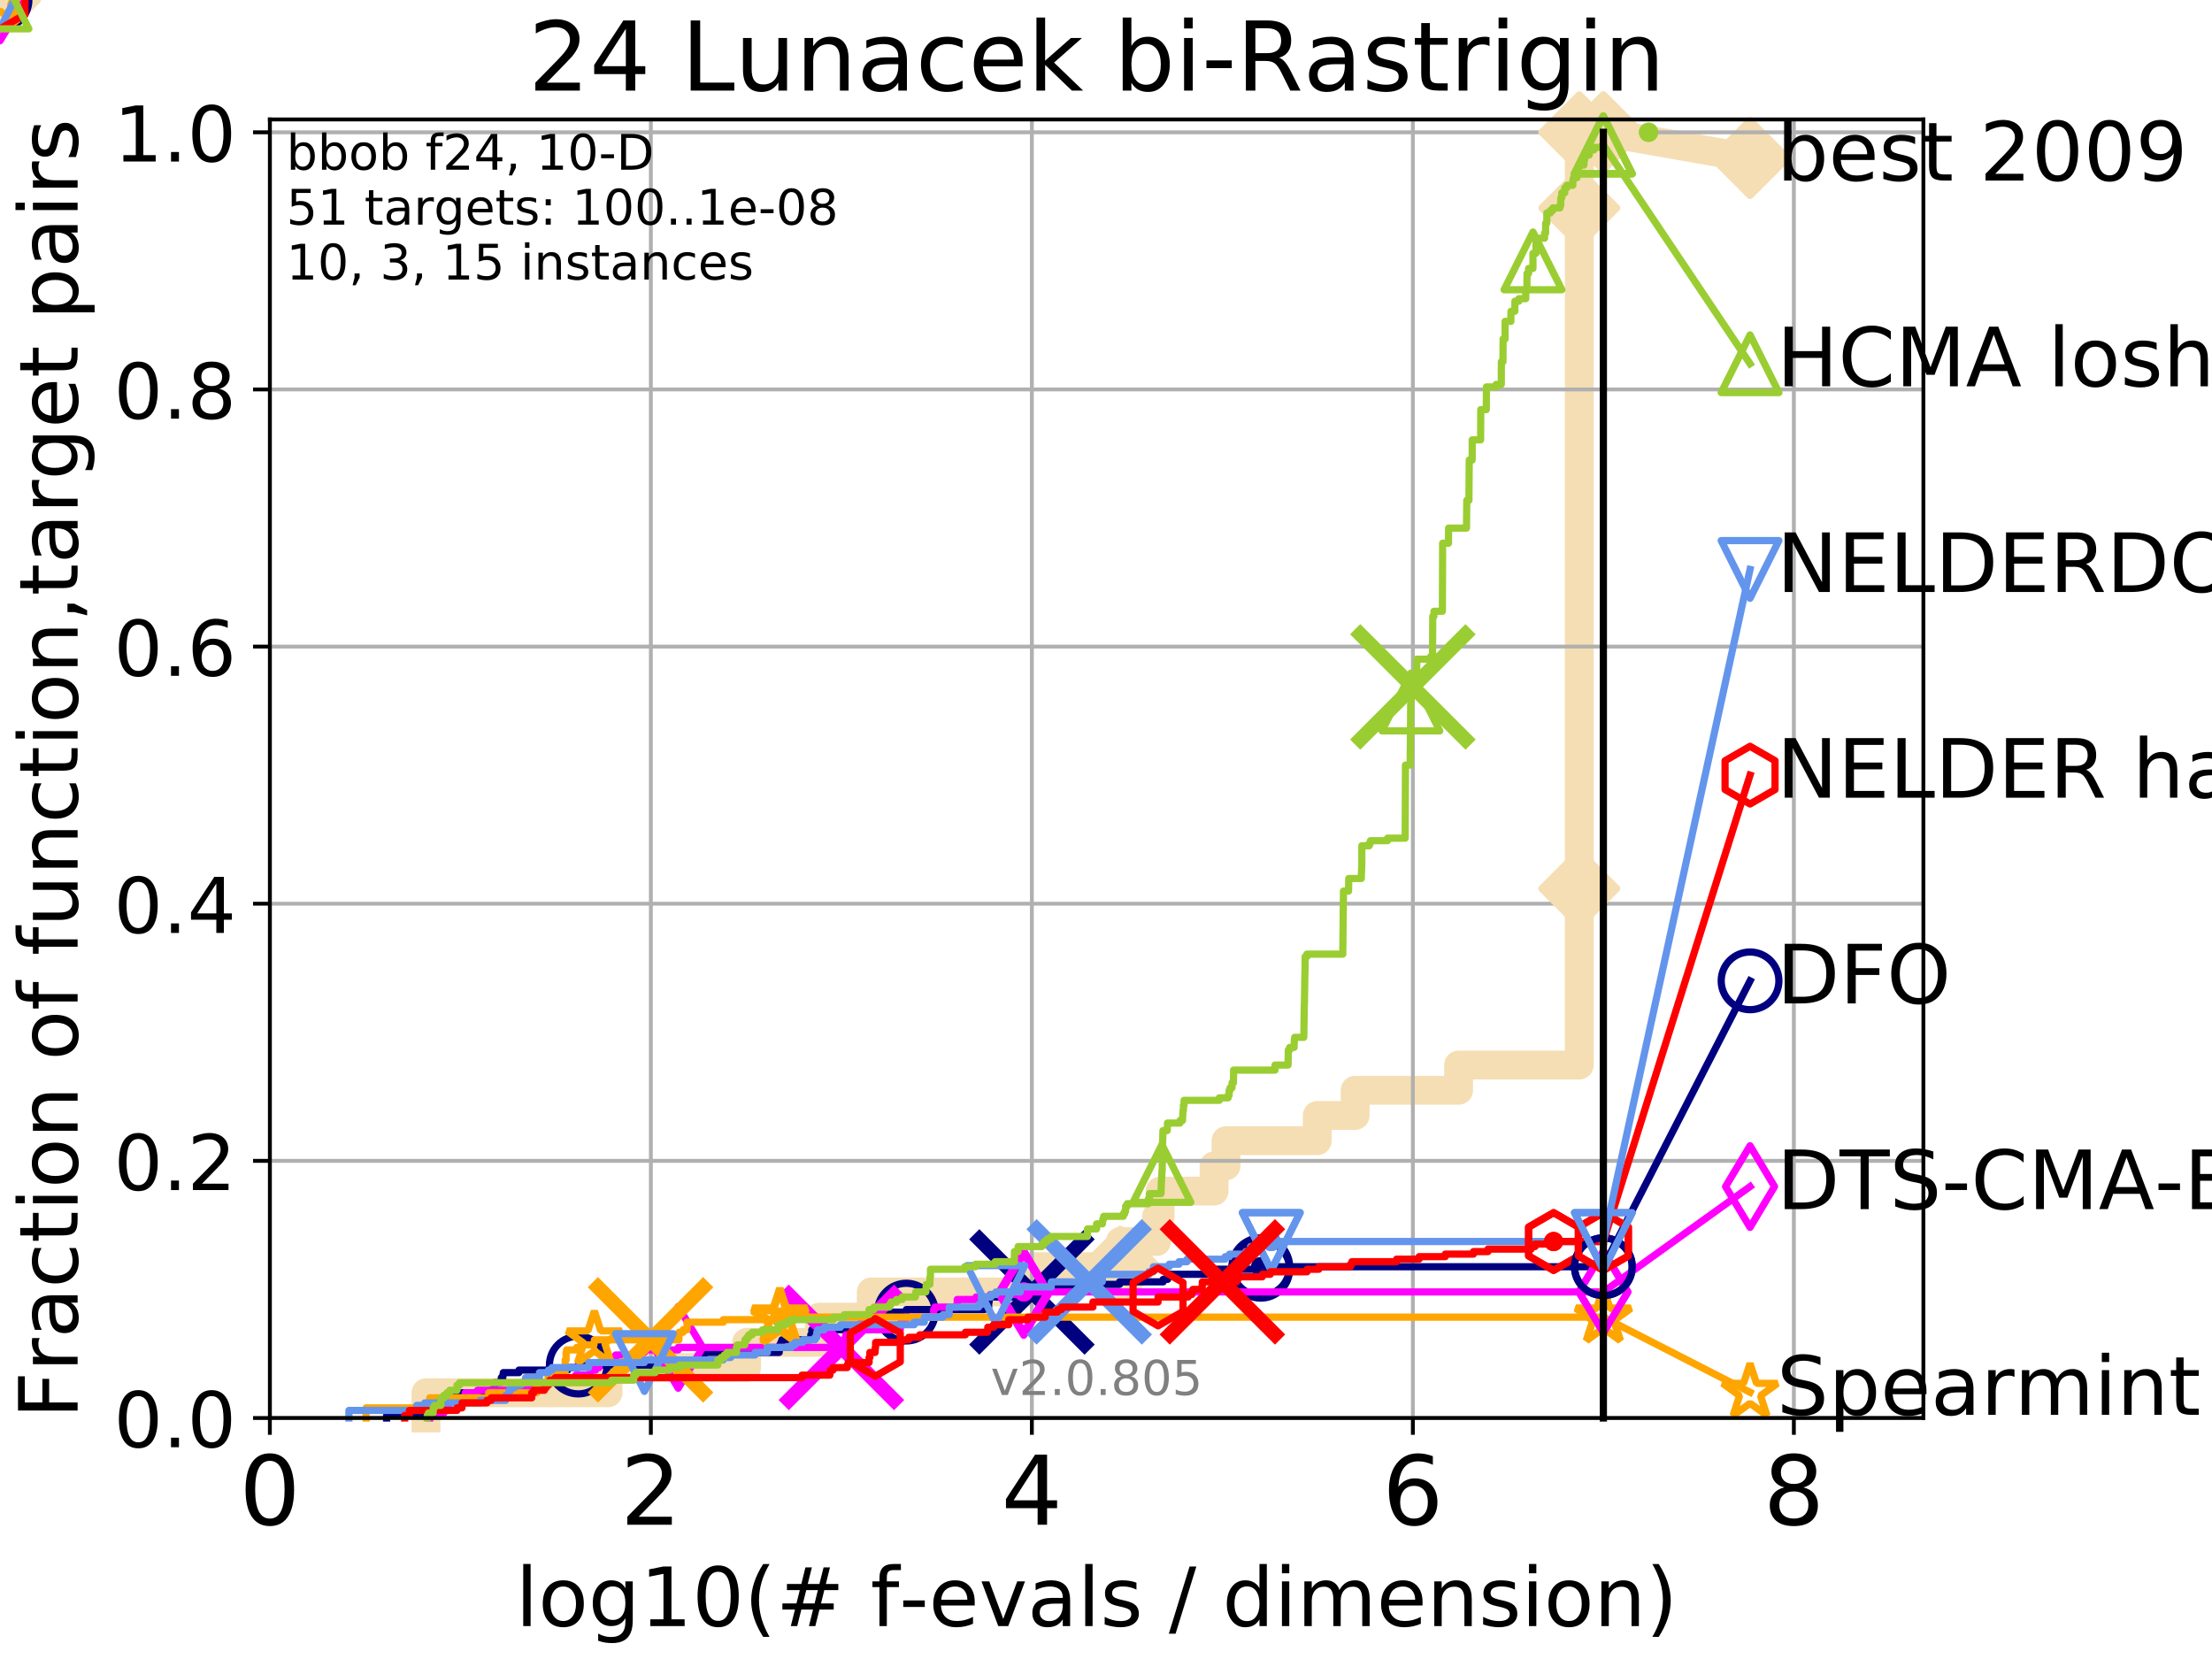 <?xml version="1.0" encoding="utf-8" standalone="no"?>
<!DOCTYPE svg PUBLIC "-//W3C//DTD SVG 1.1//EN"
  "http://www.w3.org/Graphics/SVG/1.1/DTD/svg11.dtd">
<!-- Created with matplotlib (http://matplotlib.org/) -->
<svg height="345pt" version="1.1" viewBox="0 0 460 345" width="460pt" xmlns="http://www.w3.org/2000/svg" xmlns:xlink="http://www.w3.org/1999/xlink">
 <defs>
  <style type="text/css">
*{stroke-linecap:butt;stroke-linejoin:round;}
  </style>
 </defs>
 <g id="figure_1">
  <g id="patch_1">
   <path d="M 0 345.6 
L 460.8 345.6 
L 460.8 0 
L 0 0 
z
" style="fill:#ffffff;"/>
  </g>
  <g id="axes_1">
   <g id="patch_2">
    <path d="M 56.12 294.88 
L 399.984 294.88 
L 399.984 24.84 
L 56.12 24.84 
z
" style="fill:#ffffff;"/>
   </g>
   <g id="line2d_1">
    <path d="M 88.587 294.88 
L 88.587 289.638 
L 126.448 289.638 
L 126.448 284.395 
L 155.261 284.395 
L 155.261 279.153 
L 170.399 279.153 
L 170.399 273.91 
L 181.184 273.91 
L 181.184 268.668 
L 214.368 268.668 
L 214.368 263.425 
L 232.972 263.425 
L 232.972 258.183 
L 240.533 258.183 
L 240.533 252.94 
L 241.239 252.94 
L 241.239 247.698 
L 252.474 247.698 
L 252.474 242.455 
L 254.955 242.455 
L 254.955 237.213 
L 273.932 237.213 
L 273.932 231.97 
L 281.804 231.97 
L 281.804 226.728 
L 303.323 226.728 
L 303.323 221.485 
L 328.422 221.485 
L 328.422 211 
L 328.423 211 
L 328.423 205.758 
L 328.423 205.758 
L 328.423 200.515 
L 328.423 200.515 
L 328.423 195.273 
L 328.423 195.273 
L 328.423 190.03 
L 328.424 190.03 
L 328.424 184.788 
L 328.424 184.788 
L 328.424 174.303 
L 328.424 174.303 
L 328.424 169.061 
L 328.424 169.061 
L 328.424 163.818 
L 328.425 163.818 
L 328.425 158.576 
L 328.425 158.576 
L 328.425 153.333 
L 328.425 153.333 
L 328.425 148.091 
L 328.425 148.091 
L 328.425 142.848 
L 328.426 142.848 
L 328.426 137.606 
L 328.426 137.606 
L 328.426 132.363 
L 328.426 132.363 
L 328.426 127.121 
L 328.426 127.121 
L 328.426 121.878 
L 328.426 121.878 
L 328.426 116.636 
L 328.427 116.636 
L 328.427 111.393 
L 328.427 111.393 
L 328.427 106.151 
L 328.427 106.151 
L 328.427 100.908 
L 328.427 100.908 
L 328.427 95.666 
L 328.427 95.666 
L 328.427 90.423 
L 328.427 90.423 
L 328.427 85.181 
L 328.428 85.181 
L 328.428 79.938 
L 328.428 79.938 
L 328.428 74.696 
L 328.428 74.696 
L 328.428 64.211 
L 328.429 64.211 
L 328.429 58.969 
L 328.429 58.969 
L 328.429 53.726 
L 328.429 53.726 
L 328.429 48.484 
L 328.429 48.484 
L 328.429 43.241 
L 328.429 43.241 
L 328.429 32.756 
L 328.43 32.756 
L 328.43 27.514 
L 333.43 27.514 
" style="fill:none;stroke:#f5deb3;stroke-linecap:square;stroke-width:6;"/>
   </g>
   <g id="line2d_2">
    <path d="M 0 0 
" style="fill:none;stroke:#f5deb3;stroke-linecap:square;stroke-width:6;"/>
    <defs>
     <path d="M -0 7.778 
L 7.778 0 
L 0 -7.778 
L -7.778 -0 
z
" id="m7158805737" style="stroke:#f5deb3;stroke-linejoin:miter;stroke-width:1.5;"/>
    </defs>
    <g>
     <use style="fill:#f5deb3;stroke:#f5deb3;stroke-linejoin:miter;stroke-width:1.5;" x="0" xlink:href="#m7158805737" y="0"/>
    </g>
   </g>
   <g id="line2d_3">
    <path d="M 333.43 27.514 
L 363.934 32.861 
" style="fill:none;stroke:#f5deb3;stroke-linecap:square;stroke-width:6;"/>
    <g>
     <use style="fill:#f5deb3;stroke:#f5deb3;stroke-linejoin:miter;stroke-width:1.5;" x="333.43" xlink:href="#m7158805737" y="27.514"/>
     <use style="fill:#f5deb3;stroke:#f5deb3;stroke-linejoin:miter;stroke-width:1.5;" x="363.934" xlink:href="#m7158805737" y="32.861"/>
    </g>
   </g>
   <g id="matplotlib.axis_1">
    <g id="xtick_1">
     <g id="line2d_4">
      <path clip-path="url(#p04d18c8546)" d="M 56.12 294.88 
L 56.12 24.84 
" style="fill:none;stroke:#b0b0b0;stroke-linecap:square;stroke-width:0.8;"/>
     </g>
     <g id="line2d_5">
      <defs>
       <path d="M 0 0 
L 0 3.5 
" id="m96c7f5256a" style="stroke:#000000;stroke-width:0.8;"/>
      </defs>
      <g>
       <use style="stroke:#000000;stroke-width:0.8;" x="56.12" xlink:href="#m96c7f5256a" y="294.88"/>
      </g>
     </g>
     <g id="text_1">
      <!-- 0 -->
      <defs>
       <path d="M 31.781 66.406 
Q 24.172 66.406 20.328 58.906 
Q 16.5 51.422 16.5 36.375 
Q 16.5 21.391 20.328 13.891 
Q 24.172 6.391 31.781 6.391 
Q 39.453 6.391 43.281 13.891 
Q 47.125 21.391 47.125 36.375 
Q 47.125 51.422 43.281 58.906 
Q 39.453 66.406 31.781 66.406 
z
M 31.781 74.219 
Q 44.047 74.219 50.516 64.516 
Q 56.984 54.828 56.984 36.375 
Q 56.984 17.969 50.516 8.266 
Q 44.047 -1.422 31.781 -1.422 
Q 19.531 -1.422 13.062 8.266 
Q 6.594 17.969 6.594 36.375 
Q 6.594 54.828 13.062 64.516 
Q 19.531 74.219 31.781 74.219 
z
" id="DejaVuSans-30"/>
      </defs>
      <g transform="translate(49.758 317.077)scale(0.2 -0.2)">
       <use xlink:href="#DejaVuSans-30"/>
      </g>
     </g>
    </g>
    <g id="xtick_2">
     <g id="line2d_6">
      <path clip-path="url(#p04d18c8546)" d="M 135.351 294.88 
L 135.351 24.84 
" style="fill:none;stroke:#b0b0b0;stroke-linecap:square;stroke-width:0.8;"/>
     </g>
     <g id="line2d_7">
      <g>
       <use style="stroke:#000000;stroke-width:0.8;" x="135.351" xlink:href="#m96c7f5256a" y="294.88"/>
      </g>
     </g>
     <g id="text_2">
      <!-- 2 -->
      <defs>
       <path d="M 19.188 8.297 
L 53.609 8.297 
L 53.609 0 
L 7.328 0 
L 7.328 8.297 
Q 12.938 14.109 22.625 23.891 
Q 32.328 33.688 34.812 36.531 
Q 39.547 41.844 41.422 45.531 
Q 43.312 49.219 43.312 52.781 
Q 43.312 58.594 39.234 62.25 
Q 35.156 65.922 28.609 65.922 
Q 23.969 65.922 18.812 64.312 
Q 13.672 62.703 7.812 59.422 
L 7.812 69.391 
Q 13.766 71.781 18.938 73 
Q 24.125 74.219 28.422 74.219 
Q 39.75 74.219 46.484 68.547 
Q 53.219 62.891 53.219 53.422 
Q 53.219 48.922 51.531 44.891 
Q 49.859 40.875 45.406 35.406 
Q 44.188 33.984 37.641 27.219 
Q 31.109 20.453 19.188 8.297 
z
" id="DejaVuSans-32"/>
      </defs>
      <g transform="translate(128.989 317.077)scale(0.2 -0.2)">
       <use xlink:href="#DejaVuSans-32"/>
      </g>
     </g>
    </g>
    <g id="xtick_3">
     <g id="line2d_8">
      <path clip-path="url(#p04d18c8546)" d="M 214.583 294.88 
L 214.583 24.84 
" style="fill:none;stroke:#b0b0b0;stroke-linecap:square;stroke-width:0.8;"/>
     </g>
     <g id="line2d_9">
      <g>
       <use style="stroke:#000000;stroke-width:0.8;" x="214.583" xlink:href="#m96c7f5256a" y="294.88"/>
      </g>
     </g>
     <g id="text_3">
      <!-- 4 -->
      <defs>
       <path d="M 37.797 64.312 
L 12.891 25.391 
L 37.797 25.391 
z
M 35.203 72.906 
L 47.609 72.906 
L 47.609 25.391 
L 58.016 25.391 
L 58.016 17.188 
L 47.609 17.188 
L 47.609 0 
L 37.797 0 
L 37.797 17.188 
L 4.891 17.188 
L 4.891 26.703 
z
" id="DejaVuSans-34"/>
      </defs>
      <g transform="translate(208.22 317.077)scale(0.2 -0.2)">
       <use xlink:href="#DejaVuSans-34"/>
      </g>
     </g>
    </g>
    <g id="xtick_4">
     <g id="line2d_10">
      <path clip-path="url(#p04d18c8546)" d="M 293.814 294.88 
L 293.814 24.84 
" style="fill:none;stroke:#b0b0b0;stroke-linecap:square;stroke-width:0.8;"/>
     </g>
     <g id="line2d_11">
      <g>
       <use style="stroke:#000000;stroke-width:0.8;" x="293.814" xlink:href="#m96c7f5256a" y="294.88"/>
      </g>
     </g>
     <g id="text_4">
      <!-- 6 -->
      <defs>
       <path d="M 33.016 40.375 
Q 26.375 40.375 22.484 35.828 
Q 18.609 31.297 18.609 23.391 
Q 18.609 15.531 22.484 10.953 
Q 26.375 6.391 33.016 6.391 
Q 39.656 6.391 43.531 10.953 
Q 47.406 15.531 47.406 23.391 
Q 47.406 31.297 43.531 35.828 
Q 39.656 40.375 33.016 40.375 
z
M 52.594 71.297 
L 52.594 62.312 
Q 48.875 64.062 45.094 64.984 
Q 41.312 65.922 37.594 65.922 
Q 27.828 65.922 22.672 59.328 
Q 17.531 52.734 16.797 39.406 
Q 19.672 43.656 24.016 45.922 
Q 28.375 48.188 33.594 48.188 
Q 44.578 48.188 50.953 41.516 
Q 57.328 34.859 57.328 23.391 
Q 57.328 12.156 50.688 5.359 
Q 44.047 -1.422 33.016 -1.422 
Q 20.359 -1.422 13.672 8.266 
Q 6.984 17.969 6.984 36.375 
Q 6.984 53.656 15.188 63.938 
Q 23.391 74.219 37.203 74.219 
Q 40.922 74.219 44.703 73.484 
Q 48.484 72.75 52.594 71.297 
z
" id="DejaVuSans-36"/>
      </defs>
      <g transform="translate(287.452 317.077)scale(0.2 -0.2)">
       <use xlink:href="#DejaVuSans-36"/>
      </g>
     </g>
    </g>
    <g id="xtick_5">
     <g id="line2d_12">
      <path clip-path="url(#p04d18c8546)" d="M 373.045 294.88 
L 373.045 24.84 
" style="fill:none;stroke:#b0b0b0;stroke-linecap:square;stroke-width:0.8;"/>
     </g>
     <g id="line2d_13">
      <g>
       <use style="stroke:#000000;stroke-width:0.8;" x="373.045" xlink:href="#m96c7f5256a" y="294.88"/>
      </g>
     </g>
     <g id="text_5">
      <!-- 8 -->
      <defs>
       <path d="M 31.781 34.625 
Q 24.75 34.625 20.719 30.859 
Q 16.703 27.094 16.703 20.516 
Q 16.703 13.922 20.719 10.156 
Q 24.75 6.391 31.781 6.391 
Q 38.812 6.391 42.859 10.172 
Q 46.922 13.969 46.922 20.516 
Q 46.922 27.094 42.891 30.859 
Q 38.875 34.625 31.781 34.625 
z
M 21.922 38.812 
Q 15.578 40.375 12.031 44.719 
Q 8.5 49.078 8.5 55.328 
Q 8.5 64.062 14.719 69.141 
Q 20.953 74.219 31.781 74.219 
Q 42.672 74.219 48.875 69.141 
Q 55.078 64.062 55.078 55.328 
Q 55.078 49.078 51.531 44.719 
Q 48 40.375 41.703 38.812 
Q 48.828 37.156 52.797 32.312 
Q 56.781 27.484 56.781 20.516 
Q 56.781 9.906 50.312 4.234 
Q 43.844 -1.422 31.781 -1.422 
Q 19.734 -1.422 13.25 4.234 
Q 6.781 9.906 6.781 20.516 
Q 6.781 27.484 10.781 32.312 
Q 14.797 37.156 21.922 38.812 
z
M 18.312 54.391 
Q 18.312 48.734 21.844 45.562 
Q 25.391 42.391 31.781 42.391 
Q 38.141 42.391 41.719 45.562 
Q 45.312 48.734 45.312 54.391 
Q 45.312 60.062 41.719 63.234 
Q 38.141 66.406 31.781 66.406 
Q 25.391 66.406 21.844 63.234 
Q 18.312 60.062 18.312 54.391 
z
" id="DejaVuSans-38"/>
      </defs>
      <g transform="translate(366.683 317.077)scale(0.2 -0.2)">
       <use xlink:href="#DejaVuSans-38"/>
      </g>
     </g>
    </g>
    <g id="text_6">
     <!-- log10(# f-evals / dimension) -->
     <defs>
      <path d="M 9.422 75.984 
L 18.406 75.984 
L 18.406 0 
L 9.422 0 
z
" id="DejaVuSans-6c"/>
      <path d="M 30.609 48.391 
Q 23.391 48.391 19.188 42.75 
Q 14.984 37.109 14.984 27.297 
Q 14.984 17.484 19.156 11.844 
Q 23.344 6.203 30.609 6.203 
Q 37.797 6.203 41.984 11.859 
Q 46.188 17.531 46.188 27.297 
Q 46.188 37.016 41.984 42.703 
Q 37.797 48.391 30.609 48.391 
z
M 30.609 56 
Q 42.328 56 49.016 48.375 
Q 55.719 40.766 55.719 27.297 
Q 55.719 13.875 49.016 6.219 
Q 42.328 -1.422 30.609 -1.422 
Q 18.844 -1.422 12.172 6.219 
Q 5.516 13.875 5.516 27.297 
Q 5.516 40.766 12.172 48.375 
Q 18.844 56 30.609 56 
z
" id="DejaVuSans-6f"/>
      <path d="M 45.406 27.984 
Q 45.406 37.75 41.375 43.109 
Q 37.359 48.484 30.078 48.484 
Q 22.859 48.484 18.828 43.109 
Q 14.797 37.75 14.797 27.984 
Q 14.797 18.266 18.828 12.891 
Q 22.859 7.516 30.078 7.516 
Q 37.359 7.516 41.375 12.891 
Q 45.406 18.266 45.406 27.984 
z
M 54.391 6.781 
Q 54.391 -7.172 48.188 -13.984 
Q 42 -20.797 29.203 -20.797 
Q 24.469 -20.797 20.266 -20.094 
Q 16.062 -19.391 12.109 -17.922 
L 12.109 -9.188 
Q 16.062 -11.328 19.922 -12.344 
Q 23.781 -13.375 27.781 -13.375 
Q 36.625 -13.375 41.016 -8.766 
Q 45.406 -4.156 45.406 5.172 
L 45.406 9.625 
Q 42.625 4.781 38.281 2.391 
Q 33.938 0 27.875 0 
Q 17.828 0 11.672 7.656 
Q 5.516 15.328 5.516 27.984 
Q 5.516 40.672 11.672 48.328 
Q 17.828 56 27.875 56 
Q 33.938 56 38.281 53.609 
Q 42.625 51.219 45.406 46.391 
L 45.406 54.688 
L 54.391 54.688 
z
" id="DejaVuSans-67"/>
      <path d="M 12.406 8.297 
L 28.516 8.297 
L 28.516 63.922 
L 10.984 60.406 
L 10.984 69.391 
L 28.422 72.906 
L 38.281 72.906 
L 38.281 8.297 
L 54.391 8.297 
L 54.391 0 
L 12.406 0 
z
" id="DejaVuSans-31"/>
      <path d="M 31 75.875 
Q 24.469 64.656 21.281 53.656 
Q 18.109 42.672 18.109 31.391 
Q 18.109 20.125 21.312 9.062 
Q 24.516 -2 31 -13.188 
L 23.188 -13.188 
Q 15.875 -1.703 12.234 9.375 
Q 8.594 20.453 8.594 31.391 
Q 8.594 42.281 12.203 53.312 
Q 15.828 64.359 23.188 75.875 
z
" id="DejaVuSans-28"/>
      <path d="M 51.125 44 
L 36.922 44 
L 32.812 27.688 
L 47.125 27.688 
z
M 43.797 71.781 
L 38.719 51.516 
L 52.984 51.516 
L 58.109 71.781 
L 65.922 71.781 
L 60.891 51.516 
L 76.125 51.516 
L 76.125 44 
L 58.984 44 
L 54.984 27.688 
L 70.516 27.688 
L 70.516 20.219 
L 53.078 20.219 
L 48 0 
L 40.188 0 
L 45.219 20.219 
L 30.906 20.219 
L 25.875 0 
L 18.016 0 
L 23.094 20.219 
L 7.719 20.219 
L 7.719 27.688 
L 24.906 27.688 
L 29 44 
L 13.281 44 
L 13.281 51.516 
L 30.906 51.516 
L 35.891 71.781 
z
" id="DejaVuSans-23"/>
      <path id="DejaVuSans-20"/>
      <path d="M 37.109 75.984 
L 37.109 68.5 
L 28.516 68.5 
Q 23.688 68.5 21.797 66.547 
Q 19.922 64.594 19.922 59.516 
L 19.922 54.688 
L 34.719 54.688 
L 34.719 47.703 
L 19.922 47.703 
L 19.922 0 
L 10.891 0 
L 10.891 47.703 
L 2.297 47.703 
L 2.297 54.688 
L 10.891 54.688 
L 10.891 58.5 
Q 10.891 67.625 15.141 71.797 
Q 19.391 75.984 28.609 75.984 
z
" id="DejaVuSans-66"/>
      <path d="M 4.891 31.391 
L 31.203 31.391 
L 31.203 23.391 
L 4.891 23.391 
z
" id="DejaVuSans-2d"/>
      <path d="M 56.203 29.594 
L 56.203 25.203 
L 14.891 25.203 
Q 15.484 15.922 20.484 11.062 
Q 25.484 6.203 34.422 6.203 
Q 39.594 6.203 44.453 7.469 
Q 49.312 8.734 54.109 11.281 
L 54.109 2.781 
Q 49.266 0.734 44.188 -0.344 
Q 39.109 -1.422 33.891 -1.422 
Q 20.797 -1.422 13.156 6.188 
Q 5.516 13.812 5.516 26.812 
Q 5.516 40.234 12.766 48.109 
Q 20.016 56 32.328 56 
Q 43.359 56 49.781 48.891 
Q 56.203 41.797 56.203 29.594 
z
M 47.219 32.234 
Q 47.125 39.594 43.094 43.984 
Q 39.062 48.391 32.422 48.391 
Q 24.906 48.391 20.391 44.141 
Q 15.875 39.891 15.188 32.172 
z
" id="DejaVuSans-65"/>
      <path d="M 2.984 54.688 
L 12.5 54.688 
L 29.594 8.797 
L 46.688 54.688 
L 56.203 54.688 
L 35.688 0 
L 23.484 0 
z
" id="DejaVuSans-76"/>
      <path d="M 34.281 27.484 
Q 23.391 27.484 19.188 25 
Q 14.984 22.516 14.984 16.5 
Q 14.984 11.719 18.141 8.906 
Q 21.297 6.109 26.703 6.109 
Q 34.188 6.109 38.703 11.406 
Q 43.219 16.703 43.219 25.484 
L 43.219 27.484 
z
M 52.203 31.203 
L 52.203 0 
L 43.219 0 
L 43.219 8.297 
Q 40.141 3.328 35.547 0.953 
Q 30.953 -1.422 24.312 -1.422 
Q 15.922 -1.422 10.953 3.297 
Q 6 8.016 6 15.922 
Q 6 25.141 12.172 29.828 
Q 18.359 34.516 30.609 34.516 
L 43.219 34.516 
L 43.219 35.406 
Q 43.219 41.609 39.141 45 
Q 35.062 48.391 27.688 48.391 
Q 23 48.391 18.547 47.266 
Q 14.109 46.141 10.016 43.891 
L 10.016 52.203 
Q 14.938 54.109 19.578 55.047 
Q 24.219 56 28.609 56 
Q 40.484 56 46.344 49.844 
Q 52.203 43.703 52.203 31.203 
z
" id="DejaVuSans-61"/>
      <path d="M 44.281 53.078 
L 44.281 44.578 
Q 40.484 46.531 36.375 47.5 
Q 32.281 48.484 27.875 48.484 
Q 21.188 48.484 17.844 46.438 
Q 14.5 44.391 14.5 40.281 
Q 14.5 37.156 16.891 35.375 
Q 19.281 33.594 26.516 31.984 
L 29.594 31.297 
Q 39.156 29.25 43.188 25.516 
Q 47.219 21.781 47.219 15.094 
Q 47.219 7.469 41.188 3.016 
Q 35.156 -1.422 24.609 -1.422 
Q 20.219 -1.422 15.453 -0.562 
Q 10.688 0.297 5.422 2 
L 5.422 11.281 
Q 10.406 8.688 15.234 7.391 
Q 20.062 6.109 24.812 6.109 
Q 31.156 6.109 34.562 8.281 
Q 37.984 10.453 37.984 14.406 
Q 37.984 18.062 35.516 20.016 
Q 33.062 21.969 24.703 23.781 
L 21.578 24.516 
Q 13.234 26.266 9.516 29.906 
Q 5.812 33.547 5.812 39.891 
Q 5.812 47.609 11.281 51.797 
Q 16.75 56 26.812 56 
Q 31.781 56 36.172 55.266 
Q 40.578 54.547 44.281 53.078 
z
" id="DejaVuSans-73"/>
      <path d="M 25.391 72.906 
L 33.688 72.906 
L 8.297 -9.281 
L 0 -9.281 
z
" id="DejaVuSans-2f"/>
      <path d="M 45.406 46.391 
L 45.406 75.984 
L 54.391 75.984 
L 54.391 0 
L 45.406 0 
L 45.406 8.203 
Q 42.578 3.328 38.25 0.953 
Q 33.938 -1.422 27.875 -1.422 
Q 17.969 -1.422 11.734 6.484 
Q 5.516 14.406 5.516 27.297 
Q 5.516 40.188 11.734 48.094 
Q 17.969 56 27.875 56 
Q 33.938 56 38.25 53.625 
Q 42.578 51.266 45.406 46.391 
z
M 14.797 27.297 
Q 14.797 17.391 18.875 11.75 
Q 22.953 6.109 30.078 6.109 
Q 37.203 6.109 41.297 11.75 
Q 45.406 17.391 45.406 27.297 
Q 45.406 37.203 41.297 42.844 
Q 37.203 48.484 30.078 48.484 
Q 22.953 48.484 18.875 42.844 
Q 14.797 37.203 14.797 27.297 
z
" id="DejaVuSans-64"/>
      <path d="M 9.422 54.688 
L 18.406 54.688 
L 18.406 0 
L 9.422 0 
z
M 9.422 75.984 
L 18.406 75.984 
L 18.406 64.594 
L 9.422 64.594 
z
" id="DejaVuSans-69"/>
      <path d="M 52 44.188 
Q 55.375 50.25 60.062 53.125 
Q 64.75 56 71.094 56 
Q 79.641 56 84.281 50.016 
Q 88.922 44.047 88.922 33.016 
L 88.922 0 
L 79.891 0 
L 79.891 32.719 
Q 79.891 40.578 77.094 44.375 
Q 74.312 48.188 68.609 48.188 
Q 61.625 48.188 57.562 43.547 
Q 53.516 38.922 53.516 30.906 
L 53.516 0 
L 44.484 0 
L 44.484 32.719 
Q 44.484 40.625 41.703 44.406 
Q 38.922 48.188 33.109 48.188 
Q 26.219 48.188 22.156 43.531 
Q 18.109 38.875 18.109 30.906 
L 18.109 0 
L 9.078 0 
L 9.078 54.688 
L 18.109 54.688 
L 18.109 46.188 
Q 21.188 51.219 25.484 53.609 
Q 29.781 56 35.688 56 
Q 41.656 56 45.828 52.969 
Q 50 49.953 52 44.188 
z
" id="DejaVuSans-6d"/>
      <path d="M 54.891 33.016 
L 54.891 0 
L 45.906 0 
L 45.906 32.719 
Q 45.906 40.484 42.875 44.328 
Q 39.844 48.188 33.797 48.188 
Q 26.516 48.188 22.312 43.547 
Q 18.109 38.922 18.109 30.906 
L 18.109 0 
L 9.078 0 
L 9.078 54.688 
L 18.109 54.688 
L 18.109 46.188 
Q 21.344 51.125 25.703 53.562 
Q 30.078 56 35.797 56 
Q 45.219 56 50.047 50.172 
Q 54.891 44.344 54.891 33.016 
z
" id="DejaVuSans-6e"/>
      <path d="M 8.016 75.875 
L 15.828 75.875 
Q 23.141 64.359 26.781 53.312 
Q 30.422 42.281 30.422 31.391 
Q 30.422 20.453 26.781 9.375 
Q 23.141 -1.703 15.828 -13.188 
L 8.016 -13.188 
Q 14.5 -2 17.703 9.062 
Q 20.906 20.125 20.906 31.391 
Q 20.906 42.672 17.703 53.656 
Q 14.5 64.656 8.016 75.875 
z
" id="DejaVuSans-29"/>
     </defs>
     <g transform="translate(107.211 338.154)scale(0.17 -0.17)">
      <use xlink:href="#DejaVuSans-6c"/>
      <use x="27.783" xlink:href="#DejaVuSans-6f"/>
      <use x="88.965" xlink:href="#DejaVuSans-67"/>
      <use x="152.441" xlink:href="#DejaVuSans-31"/>
      <use x="216.064" xlink:href="#DejaVuSans-30"/>
      <use x="279.688" xlink:href="#DejaVuSans-28"/>
      <use x="318.701" xlink:href="#DejaVuSans-23"/>
      <use x="402.49" xlink:href="#DejaVuSans-20"/>
      <use x="434.277" xlink:href="#DejaVuSans-66"/>
      <use x="469.404" xlink:href="#DejaVuSans-2d"/>
      <use x="505.488" xlink:href="#DejaVuSans-65"/>
      <use x="567.012" xlink:href="#DejaVuSans-76"/>
      <use x="626.191" xlink:href="#DejaVuSans-61"/>
      <use x="687.471" xlink:href="#DejaVuSans-6c"/>
      <use x="715.254" xlink:href="#DejaVuSans-73"/>
      <use x="767.354" xlink:href="#DejaVuSans-20"/>
      <use x="799.141" xlink:href="#DejaVuSans-2f"/>
      <use x="832.832" xlink:href="#DejaVuSans-20"/>
      <use x="864.619" xlink:href="#DejaVuSans-64"/>
      <use x="928.096" xlink:href="#DejaVuSans-69"/>
      <use x="955.879" xlink:href="#DejaVuSans-6d"/>
      <use x="1053.291" xlink:href="#DejaVuSans-65"/>
      <use x="1114.814" xlink:href="#DejaVuSans-6e"/>
      <use x="1178.193" xlink:href="#DejaVuSans-73"/>
      <use x="1230.293" xlink:href="#DejaVuSans-69"/>
      <use x="1258.076" xlink:href="#DejaVuSans-6f"/>
      <use x="1319.258" xlink:href="#DejaVuSans-6e"/>
      <use x="1382.637" xlink:href="#DejaVuSans-29"/>
     </g>
    </g>
   </g>
   <g id="matplotlib.axis_2">
    <g id="ytick_1">
     <g id="line2d_14">
      <path clip-path="url(#p04d18c8546)" d="M 56.12 294.88 
L 399.984 294.88 
" style="fill:none;stroke:#b0b0b0;stroke-linecap:square;stroke-width:0.8;"/>
     </g>
     <g id="line2d_15">
      <defs>
       <path d="M 0 0 
L -3.5 0 
" id="mc98de24100" style="stroke:#000000;stroke-width:0.8;"/>
      </defs>
      <g>
       <use style="stroke:#000000;stroke-width:0.8;" x="56.12" xlink:href="#mc98de24100" y="294.88"/>
      </g>
     </g>
     <g id="text_7">
      <!-- 0.0 -->
      <defs>
       <path d="M 10.688 12.406 
L 21 12.406 
L 21 0 
L 10.688 0 
z
" id="DejaVuSans-2e"/>
      </defs>
      <g transform="translate(23.675 300.959)scale(0.16 -0.16)">
       <use xlink:href="#DejaVuSans-30"/>
       <use x="63.623" xlink:href="#DejaVuSans-2e"/>
       <use x="95.41" xlink:href="#DejaVuSans-30"/>
      </g>
     </g>
    </g>
    <g id="ytick_2">
     <g id="line2d_16">
      <path clip-path="url(#p04d18c8546)" d="M 56.12 241.407 
L 399.984 241.407 
" style="fill:none;stroke:#b0b0b0;stroke-linecap:square;stroke-width:0.8;"/>
     </g>
     <g id="line2d_17">
      <g>
       <use style="stroke:#000000;stroke-width:0.8;" x="56.12" xlink:href="#mc98de24100" y="241.407"/>
      </g>
     </g>
     <g id="text_8">
      <!-- 0.2 -->
      <g transform="translate(23.675 247.485)scale(0.16 -0.16)">
       <use xlink:href="#DejaVuSans-30"/>
       <use x="63.623" xlink:href="#DejaVuSans-2e"/>
       <use x="95.41" xlink:href="#DejaVuSans-32"/>
      </g>
     </g>
    </g>
    <g id="ytick_3">
     <g id="line2d_18">
      <path clip-path="url(#p04d18c8546)" d="M 56.12 187.933 
L 399.984 187.933 
" style="fill:none;stroke:#b0b0b0;stroke-linecap:square;stroke-width:0.8;"/>
     </g>
     <g id="line2d_19">
      <g>
       <use style="stroke:#000000;stroke-width:0.8;" x="56.12" xlink:href="#mc98de24100" y="187.933"/>
      </g>
     </g>
     <g id="text_9">
      <!-- 0.4 -->
      <g transform="translate(23.675 194.012)scale(0.16 -0.16)">
       <use xlink:href="#DejaVuSans-30"/>
       <use x="63.623" xlink:href="#DejaVuSans-2e"/>
       <use x="95.41" xlink:href="#DejaVuSans-34"/>
      </g>
     </g>
    </g>
    <g id="ytick_4">
     <g id="line2d_20">
      <path clip-path="url(#p04d18c8546)" d="M 56.12 134.46 
L 399.984 134.46 
" style="fill:none;stroke:#b0b0b0;stroke-linecap:square;stroke-width:0.8;"/>
     </g>
     <g id="line2d_21">
      <g>
       <use style="stroke:#000000;stroke-width:0.8;" x="56.12" xlink:href="#mc98de24100" y="134.46"/>
      </g>
     </g>
     <g id="text_10">
      <!-- 0.6 -->
      <g transform="translate(23.675 140.539)scale(0.16 -0.16)">
       <use xlink:href="#DejaVuSans-30"/>
       <use x="63.623" xlink:href="#DejaVuSans-2e"/>
       <use x="95.41" xlink:href="#DejaVuSans-36"/>
      </g>
     </g>
    </g>
    <g id="ytick_5">
     <g id="line2d_22">
      <path clip-path="url(#p04d18c8546)" d="M 56.12 80.987 
L 399.984 80.987 
" style="fill:none;stroke:#b0b0b0;stroke-linecap:square;stroke-width:0.8;"/>
     </g>
     <g id="line2d_23">
      <g>
       <use style="stroke:#000000;stroke-width:0.8;" x="56.12" xlink:href="#mc98de24100" y="80.987"/>
      </g>
     </g>
     <g id="text_11">
      <!-- 0.8 -->
      <g transform="translate(23.675 87.066)scale(0.16 -0.16)">
       <use xlink:href="#DejaVuSans-30"/>
       <use x="63.623" xlink:href="#DejaVuSans-2e"/>
       <use x="95.41" xlink:href="#DejaVuSans-38"/>
      </g>
     </g>
    </g>
    <g id="ytick_6">
     <g id="line2d_24">
      <path clip-path="url(#p04d18c8546)" d="M 56.12 27.514 
L 399.984 27.514 
" style="fill:none;stroke:#b0b0b0;stroke-linecap:square;stroke-width:0.8;"/>
     </g>
     <g id="line2d_25">
      <g>
       <use style="stroke:#000000;stroke-width:0.8;" x="56.12" xlink:href="#mc98de24100" y="27.514"/>
      </g>
     </g>
     <g id="text_12">
      <!-- 1.0 -->
      <g transform="translate(23.675 33.592)scale(0.16 -0.16)">
       <use xlink:href="#DejaVuSans-31"/>
       <use x="63.623" xlink:href="#DejaVuSans-2e"/>
       <use x="95.41" xlink:href="#DejaVuSans-30"/>
      </g>
     </g>
    </g>
    <g id="text_13">
     <!-- Fraction of function,target pairs -->
     <defs>
      <path d="M 9.812 72.906 
L 51.703 72.906 
L 51.703 64.594 
L 19.672 64.594 
L 19.672 43.109 
L 48.578 43.109 
L 48.578 34.812 
L 19.672 34.812 
L 19.672 0 
L 9.812 0 
z
" id="DejaVuSans-46"/>
      <path d="M 41.109 46.297 
Q 39.594 47.172 37.812 47.578 
Q 36.031 48 33.891 48 
Q 26.266 48 22.188 43.047 
Q 18.109 38.094 18.109 28.812 
L 18.109 0 
L 9.078 0 
L 9.078 54.688 
L 18.109 54.688 
L 18.109 46.188 
Q 20.953 51.172 25.484 53.578 
Q 30.031 56 36.531 56 
Q 37.453 56 38.578 55.875 
Q 39.703 55.766 41.062 55.516 
z
" id="DejaVuSans-72"/>
      <path d="M 48.781 52.594 
L 48.781 44.188 
Q 44.969 46.297 41.141 47.344 
Q 37.312 48.391 33.406 48.391 
Q 24.656 48.391 19.812 42.844 
Q 14.984 37.312 14.984 27.297 
Q 14.984 17.281 19.812 11.734 
Q 24.656 6.203 33.406 6.203 
Q 37.312 6.203 41.141 7.25 
Q 44.969 8.297 48.781 10.406 
L 48.781 2.094 
Q 45.016 0.344 40.984 -0.531 
Q 36.969 -1.422 32.422 -1.422 
Q 20.062 -1.422 12.781 6.344 
Q 5.516 14.109 5.516 27.297 
Q 5.516 40.672 12.859 48.328 
Q 20.219 56 33.016 56 
Q 37.156 56 41.109 55.141 
Q 45.062 54.297 48.781 52.594 
z
" id="DejaVuSans-63"/>
      <path d="M 18.312 70.219 
L 18.312 54.688 
L 36.812 54.688 
L 36.812 47.703 
L 18.312 47.703 
L 18.312 18.016 
Q 18.312 11.328 20.141 9.422 
Q 21.969 7.516 27.594 7.516 
L 36.812 7.516 
L 36.812 0 
L 27.594 0 
Q 17.188 0 13.234 3.875 
Q 9.281 7.766 9.281 18.016 
L 9.281 47.703 
L 2.688 47.703 
L 2.688 54.688 
L 9.281 54.688 
L 9.281 70.219 
z
" id="DejaVuSans-74"/>
      <path d="M 8.5 21.578 
L 8.5 54.688 
L 17.484 54.688 
L 17.484 21.922 
Q 17.484 14.156 20.5 10.266 
Q 23.531 6.391 29.594 6.391 
Q 36.859 6.391 41.078 11.031 
Q 45.312 15.672 45.312 23.688 
L 45.312 54.688 
L 54.297 54.688 
L 54.297 0 
L 45.312 0 
L 45.312 8.406 
Q 42.047 3.422 37.719 1 
Q 33.406 -1.422 27.688 -1.422 
Q 18.266 -1.422 13.375 4.438 
Q 8.5 10.297 8.5 21.578 
z
M 31.109 56 
z
" id="DejaVuSans-75"/>
      <path d="M 11.719 12.406 
L 22.016 12.406 
L 22.016 4 
L 14.016 -11.625 
L 7.719 -11.625 
L 11.719 4 
z
" id="DejaVuSans-2c"/>
      <path d="M 18.109 8.203 
L 18.109 -20.797 
L 9.078 -20.797 
L 9.078 54.688 
L 18.109 54.688 
L 18.109 46.391 
Q 20.953 51.266 25.266 53.625 
Q 29.594 56 35.594 56 
Q 45.562 56 51.781 48.094 
Q 58.016 40.188 58.016 27.297 
Q 58.016 14.406 51.781 6.484 
Q 45.562 -1.422 35.594 -1.422 
Q 29.594 -1.422 25.266 0.953 
Q 20.953 3.328 18.109 8.203 
z
M 48.688 27.297 
Q 48.688 37.203 44.609 42.844 
Q 40.531 48.484 33.406 48.484 
Q 26.266 48.484 22.188 42.844 
Q 18.109 37.203 18.109 27.297 
Q 18.109 17.391 22.188 11.75 
Q 26.266 6.109 33.406 6.109 
Q 40.531 6.109 44.609 11.75 
Q 48.688 17.391 48.688 27.297 
z
" id="DejaVuSans-70"/>
     </defs>
     <g transform="translate(16.14 294.999)rotate(-90)scale(0.17 -0.17)">
      <use xlink:href="#DejaVuSans-46"/>
      <use x="57.41" xlink:href="#DejaVuSans-72"/>
      <use x="98.523" xlink:href="#DejaVuSans-61"/>
      <use x="159.803" xlink:href="#DejaVuSans-63"/>
      <use x="214.783" xlink:href="#DejaVuSans-74"/>
      <use x="253.992" xlink:href="#DejaVuSans-69"/>
      <use x="281.775" xlink:href="#DejaVuSans-6f"/>
      <use x="342.957" xlink:href="#DejaVuSans-6e"/>
      <use x="406.336" xlink:href="#DejaVuSans-20"/>
      <use x="438.123" xlink:href="#DejaVuSans-6f"/>
      <use x="499.305" xlink:href="#DejaVuSans-66"/>
      <use x="534.51" xlink:href="#DejaVuSans-20"/>
      <use x="566.297" xlink:href="#DejaVuSans-66"/>
      <use x="601.502" xlink:href="#DejaVuSans-75"/>
      <use x="664.881" xlink:href="#DejaVuSans-6e"/>
      <use x="728.26" xlink:href="#DejaVuSans-63"/>
      <use x="783.24" xlink:href="#DejaVuSans-74"/>
      <use x="822.449" xlink:href="#DejaVuSans-69"/>
      <use x="850.232" xlink:href="#DejaVuSans-6f"/>
      <use x="911.414" xlink:href="#DejaVuSans-6e"/>
      <use x="974.793" xlink:href="#DejaVuSans-2c"/>
      <use x="1006.58" xlink:href="#DejaVuSans-74"/>
      <use x="1045.789" xlink:href="#DejaVuSans-61"/>
      <use x="1107.068" xlink:href="#DejaVuSans-72"/>
      <use x="1148.166" xlink:href="#DejaVuSans-67"/>
      <use x="1211.643" xlink:href="#DejaVuSans-65"/>
      <use x="1273.166" xlink:href="#DejaVuSans-74"/>
      <use x="1312.375" xlink:href="#DejaVuSans-20"/>
      <use x="1344.162" xlink:href="#DejaVuSans-70"/>
      <use x="1407.639" xlink:href="#DejaVuSans-61"/>
      <use x="1468.918" xlink:href="#DejaVuSans-69"/>
      <use x="1496.701" xlink:href="#DejaVuSans-72"/>
      <use x="1537.814" xlink:href="#DejaVuSans-73"/>
     </g>
    </g>
   </g>
   <g id="line2d_26">
    <defs>
     <path d="M 0 1.5 
C 0.398 1.5 0.779 1.342 1.061 1.061 
C 1.342 0.779 1.5 0.398 1.5 0 
C 1.5 -0.398 1.342 -0.779 1.061 -1.061 
C 0.779 -1.342 0.398 -1.5 0 -1.5 
C -0.398 -1.5 -0.779 -1.342 -1.061 -1.061 
C -1.342 -0.779 -1.5 -0.398 -1.5 0 
C -1.5 0.398 -1.342 0.779 -1.061 1.061 
C -0.779 1.342 -0.398 1.5 0 1.5 
z
" id="ma0ef9b526c" style="stroke:#f5deb3;"/>
    </defs>
    <g>
     <use style="fill:#f5deb3;stroke:#f5deb3;" x="328.43" xlink:href="#ma0ef9b526c" y="27.514"/>
     <use style="fill:#f5deb3;stroke:#f5deb3;" x="328.43" xlink:href="#ma0ef9b526c" y="27.514"/>
    </g>
   </g>
   <g id="line2d_27">
    <g>
     <use style="fill:#f5deb3;stroke:#f5deb3;stroke-linejoin:miter;stroke-width:1.5;" x="232.972" xlink:href="#m7158805737" y="263.425"/>
     <use style="fill:#f5deb3;stroke:#f5deb3;stroke-linejoin:miter;stroke-width:1.5;" x="328.424" xlink:href="#m7158805737" y="184.788"/>
     <use style="fill:#f5deb3;stroke:#f5deb3;stroke-linejoin:miter;stroke-width:1.5;" x="328.429" xlink:href="#m7158805737" y="43.241"/>
     <use style="fill:#f5deb3;stroke:#f5deb3;stroke-linejoin:miter;stroke-width:1.5;" x="328.43" xlink:href="#m7158805737" y="27.514"/>
     <use style="fill:#f5deb3;stroke:#f5deb3;stroke-linejoin:miter;stroke-width:1.5;" x="333.43" xlink:href="#m7158805737" y="27.514"/>
    </g>
   </g>
   <g id="line2d_28">
    <defs>
     <path d="M 0 1.5 
C 0.398 1.5 0.779 1.342 1.061 1.061 
C 1.342 0.779 1.5 0.398 1.5 0 
C 1.5 -0.398 1.342 -0.779 1.061 -1.061 
C 0.779 -1.342 0.398 -1.5 0 -1.5 
C -0.398 -1.5 -0.779 -1.342 -1.061 -1.061 
C -1.342 -0.779 -1.5 -0.398 -1.5 0 
C -1.5 0.398 -1.342 0.779 -1.061 1.061 
C -0.779 1.342 -0.398 1.5 0 1.5 
z
" id="m315ac0282e" style="stroke:#000080;"/>
    </defs>
    <g>
     <use style="fill:#000080;stroke:#000080;" x="262.188" xlink:href="#m315ac0282e" y="263.425"/>
     <use style="fill:#000080;stroke:#000080;" x="262.188" xlink:href="#m315ac0282e" y="263.425"/>
    </g>
   </g>
   <g id="line2d_29">
    <path d="M 80.396 294.88 
L 80.396 294.356 
L 89.599 294.356 
L 89.599 293.307 
L 90.321 293.307 
L 90.321 292.783 
L 90.786 292.783 
L 90.786 291.735 
L 91.897 291.735 
L 91.897 291.21 
L 94.853 291.21 
L 94.853 290.162 
L 96.076 290.162 
L 96.076 289.638 
L 102.009 289.638 
L 102.009 289.113 
L 102.826 289.113 
L 102.826 287.541 
L 104.247 287.541 
L 104.247 286.492 
L 104.559 286.492 
L 104.559 285.968 
L 104.661 285.968 
L 104.661 285.444 
L 107.917 285.444 
L 107.917 284.919 
L 118.058 284.919 
L 118.058 284.395 
L 120.261 284.395 
L 120.261 283.871 
L 135.574 283.871 
L 135.574 282.822 
L 146.212 282.822 
L 146.212 281.774 
L 146.431 281.774 
L 146.431 281.25 
L 162.039 281.25 
L 162.039 280.725 
L 162.137 280.725 
L 162.137 279.677 
L 162.393 279.677 
L 162.393 279.153 
L 162.592 279.153 
L 162.592 278.628 
L 168.613 278.628 
L 168.613 277.58 
L 168.823 277.58 
L 168.823 276.531 
L 178.316 276.531 
L 178.316 276.007 
L 179.321 276.007 
L 179.321 274.959 
L 179.572 274.959 
L 179.572 274.434 
L 179.619 274.434 
L 179.619 273.91 
L 183.095 273.91 
L 183.095 273.386 
L 183.11 273.386 
L 183.11 272.862 
L 188.474 272.862 
L 188.474 272.337 
L 204.702 272.337 
L 204.702 271.813 
L 205.598 271.813 
L 205.598 270.765 
L 205.698 270.765 
L 205.698 269.716 
L 212.475 269.716 
L 212.475 268.668 
L 216.706 268.668 
L 216.706 268.143 
L 217.157 268.143 
L 217.157 267.619 
L 225.489 267.619 
L 225.489 267.095 
L 232.82 267.095 
L 232.82 266.571 
L 241.885 266.571 
L 241.885 266.046 
L 242.833 266.046 
L 242.833 265.522 
L 242.847 265.522 
L 242.847 264.998 
L 252.178 264.998 
L 252.178 264.474 
L 252.185 264.474 
L 252.185 263.949 
L 262.188 263.949 
L 262.188 263.425 
L 333.43 263.425 
" style="fill:none;stroke:#000080;stroke-linecap:square;stroke-width:1.5;"/>
   </g>
   <g id="line2d_30">
    <defs>
     <path d="M 0 6 
C 1.591 6 3.117 5.368 4.243 4.243 
C 5.368 3.117 6 1.591 6 0 
C 6 -1.591 5.368 -3.117 4.243 -4.243 
C 3.117 -5.368 1.591 -6 0 -6 
C -1.591 -6 -3.117 -5.368 -4.243 -4.243 
C -5.368 -3.117 -6 -1.591 -6 0 
C -6 1.591 -5.368 3.117 -4.243 4.243 
C -3.117 5.368 -1.591 6 0 6 
z
" id="mbabac49da3" style="stroke:#000080;stroke-width:1.5;"/>
    </defs>
    <g>
     <use style="fill:none;stroke:#000080;stroke-width:1.5;" x="120.261" xlink:href="#mbabac49da3" y="283.871"/>
     <use style="fill:none;stroke:#000080;stroke-width:1.5;" x="188.474" xlink:href="#mbabac49da3" y="272.862"/>
     <use style="fill:none;stroke:#000080;stroke-width:1.5;" x="262.188" xlink:href="#mbabac49da3" y="263.949"/>
     <use style="fill:none;stroke:#000080;stroke-width:1.5;" x="262.188" xlink:href="#mbabac49da3" y="263.425"/>
     <use style="fill:none;stroke:#000080;stroke-width:1.5;" x="333.43" xlink:href="#mbabac49da3" y="263.425"/>
    </g>
   </g>
   <g id="line2d_31">
    <path d="M 0 0 
" style="fill:none;stroke:#000080;stroke-linecap:square;stroke-width:1.5;"/>
    <g>
     <use style="fill:none;stroke:#000080;stroke-width:1.5;" x="0" xlink:href="#mbabac49da3" y="0"/>
    </g>
   </g>
   <g id="line2d_32">
    <path clip-path="url(#p04d18c8546)" d="M 214.597 268.668 
" style="fill:none;stroke:#000080;stroke-linecap:square;stroke-width:1.5;"/>
    <defs>
     <path d="M -12 12 
L 12 -12 
M -12 -12 
L 12 12 
" id="mf8a135794c" style="stroke:#000080;stroke-width:3;"/>
    </defs>
    <g clip-path="url(#p04d18c8546)">
     <use style="fill:#000080;stroke:#000080;stroke-width:3;" x="214.597" xlink:href="#mf8a135794c" y="268.668"/>
    </g>
   </g>
   <g id="line2d_33">
    <defs>
     <path d="M 0 1.5 
C 0.398 1.5 0.779 1.342 1.061 1.061 
C 1.342 0.779 1.5 0.398 1.5 0 
C 1.5 -0.398 1.342 -0.779 1.061 -1.061 
C 0.779 -1.342 0.398 -1.5 0 -1.5 
C -0.398 -1.5 -0.779 -1.342 -1.061 -1.061 
C -1.342 -0.779 -1.5 -0.398 -1.5 0 
C -1.5 0.398 -1.342 0.779 -1.061 1.061 
C -0.779 1.342 -0.398 1.5 0 1.5 
z
" id="m0363ce482b" style="stroke:#ff00ff;"/>
    </defs>
    <g>
     <use style="fill:#ff00ff;stroke:#ff00ff;" x="212.899" xlink:href="#m0363ce482b" y="268.668"/>
     <use style="fill:#ff00ff;stroke:#ff00ff;" x="212.899" xlink:href="#m0363ce482b" y="268.668"/>
    </g>
   </g>
   <g id="line2d_34">
    <path d="M 89.352 294.88 
L 89.352 294.356 
L 89.599 294.356 
L 89.599 293.832 
L 92.321 293.832 
L 92.321 293.307 
L 93.141 293.307 
L 93.141 292.259 
L 93.34 292.259 
L 93.34 291.735 
L 93.536 291.735 
L 93.536 291.21 
L 94.853 291.21 
L 94.853 290.686 
L 96.738 290.686 
L 96.738 289.638 
L 99.297 289.638 
L 99.297 289.113 
L 108.002 289.113 
L 108.002 288.589 
L 113.203 288.589 
L 113.203 287.541 
L 114.808 287.541 
L 114.808 287.016 
L 118.384 287.016 
L 118.384 286.492 
L 119.715 286.492 
L 119.715 285.968 
L 122.759 285.968 
L 122.759 284.919 
L 123.867 284.919 
L 123.867 284.395 
L 124.59 284.395 
L 124.59 283.347 
L 125.89 283.347 
L 125.89 282.822 
L 127.592 282.822 
L 127.592 282.298 
L 128.045 282.298 
L 128.045 281.774 
L 132.955 281.774 
L 132.955 281.25 
L 134.01 281.25 
L 134.01 280.725 
L 141.042 280.725 
L 141.042 280.201 
L 175.617 280.201 
L 175.617 279.677 
L 175.678 279.677 
L 175.678 278.628 
L 175.777 278.628 
L 175.777 278.104 
L 175.903 278.104 
L 175.903 277.58 
L 177.301 277.58 
L 177.301 277.056 
L 177.304 277.056 
L 177.304 276.531 
L 187.227 276.531 
L 187.227 276.007 
L 187.269 276.007 
L 187.269 275.483 
L 187.35 275.483 
L 187.35 274.959 
L 187.443 274.959 
L 187.443 274.434 
L 188.229 274.434 
L 188.229 273.91 
L 194.125 273.91 
L 194.125 273.386 
L 194.139 273.386 
L 194.139 272.862 
L 194.164 272.862 
L 194.164 272.337 
L 194.393 272.337 
L 194.393 271.813 
L 199.042 271.813 
L 199.042 271.289 
L 199.045 271.289 
L 199.045 270.765 
L 199.055 270.765 
L 199.055 270.24 
L 202.979 270.24 
L 202.979 269.716 
L 205.946 269.716 
L 205.946 269.192 
L 212.899 269.192 
L 212.899 268.668 
L 333.43 268.668 
" style="fill:none;stroke:#ff00ff;stroke-linecap:square;stroke-width:1.5;"/>
   </g>
   <g id="line2d_35">
    <defs>
     <path d="M -0 8.485 
L 5.091 0 
L 0 -8.485 
L -5.091 -0 
z
" id="m0f1d4c8221" style="stroke:#ff00ff;stroke-linejoin:miter;stroke-width:1.5;"/>
    </defs>
    <g>
     <use style="fill:none;stroke:#ff00ff;stroke-linejoin:miter;stroke-width:1.5;" x="141.042" xlink:href="#m0f1d4c8221" y="280.201"/>
     <use style="fill:none;stroke:#ff00ff;stroke-linejoin:miter;stroke-width:1.5;" x="212.899" xlink:href="#m0f1d4c8221" y="269.192"/>
     <use style="fill:none;stroke:#ff00ff;stroke-linejoin:miter;stroke-width:1.5;" x="212.899" xlink:href="#m0f1d4c8221" y="268.668"/>
     <use style="fill:none;stroke:#ff00ff;stroke-linejoin:miter;stroke-width:1.5;" x="212.899" xlink:href="#m0f1d4c8221" y="268.668"/>
     <use style="fill:none;stroke:#ff00ff;stroke-linejoin:miter;stroke-width:1.5;" x="333.43" xlink:href="#m0f1d4c8221" y="268.668"/>
    </g>
   </g>
   <g id="line2d_36">
    <path d="M 0 0 
" style="fill:none;stroke:#ff00ff;stroke-linecap:square;stroke-width:1.5;"/>
    <g>
     <use style="fill:none;stroke:#ff00ff;stroke-linejoin:miter;stroke-width:1.5;" x="0" xlink:href="#m0f1d4c8221" y="0"/>
    </g>
   </g>
   <g id="line2d_37">
    <path clip-path="url(#p04d18c8546)" d="M 174.972 280.201 
" style="fill:none;stroke:#ff00ff;stroke-linecap:square;stroke-width:1.5;"/>
    <defs>
     <path d="M -12 12 
L 12 -12 
M -12 -12 
L 12 12 
" id="m408c1b6f11" style="stroke:#ff00ff;stroke-width:3;"/>
    </defs>
    <g clip-path="url(#p04d18c8546)">
     <use style="fill:#ff00ff;stroke:#ff00ff;stroke-width:3;" x="174.972" xlink:href="#m408c1b6f11" y="280.201"/>
    </g>
   </g>
   <g id="line2d_38">
    <defs>
     <path d="M 0 1.5 
C 0.398 1.5 0.779 1.342 1.061 1.061 
C 1.342 0.779 1.5 0.398 1.5 0 
C 1.5 -0.398 1.342 -0.779 1.061 -1.061 
C 0.779 -1.342 0.398 -1.5 0 -1.5 
C -0.398 -1.5 -0.779 -1.342 -1.061 -1.061 
C -1.342 -0.779 -1.5 -0.398 -1.5 0 
C -1.5 0.398 -1.342 0.779 -1.061 1.061 
C -0.779 1.342 -0.398 1.5 0 1.5 
z
" id="m3f52fae586" style="stroke:#ffa500;"/>
    </defs>
    <g>
     <use style="fill:#ffa500;stroke:#ffa500;" x="162.166" xlink:href="#m3f52fae586" y="273.91"/>
     <use style="fill:#ffa500;stroke:#ffa500;" x="162.166" xlink:href="#m3f52fae586" y="273.91"/>
    </g>
   </g>
   <g id="line2d_39">
    <path d="M 76.132 294.88 
L 76.132 292.783 
L 89.352 292.783 
L 89.352 290.686 
L 101.647 290.686 
L 101.647 289.638 
L 111.637 289.638 
L 111.637 287.541 
L 113.994 287.541 
L 113.994 285.444 
L 117.533 285.444 
L 117.533 282.822 
L 117.726 282.822 
L 117.726 281.25 
L 117.822 281.25 
L 117.822 280.725 
L 119.927 280.725 
L 119.927 280.201 
L 120.871 280.201 
L 120.871 279.677 
L 123.529 279.677 
L 123.529 279.153 
L 123.597 279.153 
L 123.597 278.628 
L 141.189 278.628 
L 141.189 277.056 
L 142.05 277.056 
L 142.05 276.531 
L 142.869 276.531 
L 142.869 274.959 
L 150.414 274.959 
L 150.414 274.434 
L 162.166 274.434 
L 162.166 273.91 
L 333.43 273.91 
" style="fill:none;stroke:#ffa500;stroke-linecap:square;stroke-width:1.5;"/>
   </g>
   <g id="line2d_40">
    <defs>
     <path d="M 0 -6 
L -1.347 -1.854 
L -5.706 -1.854 
L -2.18 0.708 
L -3.527 4.854 
L -0 2.292 
L 3.527 4.854 
L 2.18 0.708 
L 5.706 -1.854 
L 1.347 -1.854 
z
" id="mc3fec0c477" style="stroke:#ffa500;stroke-linejoin:bevel;stroke-width:1.5;"/>
    </defs>
    <g>
     <use style="fill:none;stroke:#ffa500;stroke-linejoin:bevel;stroke-width:1.5;" x="123.597" xlink:href="#mc3fec0c477" y="278.628"/>
     <use style="fill:none;stroke:#ffa500;stroke-linejoin:bevel;stroke-width:1.5;" x="162.166" xlink:href="#mc3fec0c477" y="274.434"/>
     <use style="fill:none;stroke:#ffa500;stroke-linejoin:bevel;stroke-width:1.5;" x="162.166" xlink:href="#mc3fec0c477" y="273.91"/>
     <use style="fill:none;stroke:#ffa500;stroke-linejoin:bevel;stroke-width:1.5;" x="162.166" xlink:href="#mc3fec0c477" y="273.91"/>
     <use style="fill:none;stroke:#ffa500;stroke-linejoin:bevel;stroke-width:1.5;" x="333.43" xlink:href="#mc3fec0c477" y="273.91"/>
    </g>
   </g>
   <g id="line2d_41">
    <path d="M 0 0 
" style="fill:none;stroke:#ffa500;stroke-linecap:square;stroke-width:1.5;"/>
    <g>
     <use style="fill:none;stroke:#ffa500;stroke-linejoin:bevel;stroke-width:1.5;" x="0" xlink:href="#mc3fec0c477" y="0"/>
    </g>
   </g>
   <g id="line2d_42">
    <path clip-path="url(#p04d18c8546)" d="M 135.282 278.628 
" style="fill:none;stroke:#ffa500;stroke-linecap:square;stroke-width:1.5;"/>
    <defs>
     <path d="M -12 12 
L 12 -12 
M -12 -12 
L 12 12 
" id="m7e6de9460d" style="stroke:#ffa500;stroke-width:3;"/>
    </defs>
    <g clip-path="url(#p04d18c8546)">
     <use style="fill:#ffa500;stroke:#ffa500;stroke-width:3;" x="135.282" xlink:href="#m7e6de9460d" y="278.628"/>
    </g>
   </g>
   <g id="line2d_43">
    <defs>
     <path d="M 0 1.5 
C 0.398 1.5 0.779 1.342 1.061 1.061 
C 1.342 0.779 1.5 0.398 1.5 0 
C 1.5 -0.398 1.342 -0.779 1.061 -1.061 
C 0.779 -1.342 0.398 -1.5 0 -1.5 
C -0.398 -1.5 -0.779 -1.342 -1.061 -1.061 
C -1.342 -0.779 -1.5 -0.398 -1.5 0 
C -1.5 0.398 -1.342 0.779 -1.061 1.061 
C -0.779 1.342 -0.398 1.5 0 1.5 
z
" id="maf98681dcd" style="stroke:#6495ed;"/>
    </defs>
    <g>
     <use style="fill:#6495ed;stroke:#6495ed;" x="264.367" xlink:href="#maf98681dcd" y="258.183"/>
     <use style="fill:#6495ed;stroke:#6495ed;" x="264.367" xlink:href="#maf98681dcd" y="258.183"/>
    </g>
   </g>
   <g id="line2d_44">
    <path d="M 72.559 294.88 
L 72.559 293.307 
L 86.658 293.307 
L 86.658 292.259 
L 88.324 292.259 
L 88.324 291.735 
L 99.848 291.735 
L 99.848 291.21 
L 105.166 291.21 
L 105.166 290.162 
L 105.848 290.162 
L 105.848 289.113 
L 106.227 289.113 
L 106.227 288.589 
L 106.959 288.589 
L 106.959 288.065 
L 108.336 288.065 
L 108.336 287.541 
L 109.301 287.541 
L 109.301 286.492 
L 112.175 286.492 
L 112.175 285.444 
L 114.054 285.444 
L 114.054 284.919 
L 114.808 284.919 
L 114.808 284.395 
L 122.434 284.395 
L 122.434 283.347 
L 134.01 283.347 
L 134.01 282.822 
L 150.371 282.822 
L 150.371 282.298 
L 151.949 282.298 
L 151.949 281.774 
L 157.018 281.774 
L 157.018 281.25 
L 159.581 281.25 
L 159.581 280.201 
L 164.575 280.201 
L 164.575 279.677 
L 165.356 279.677 
L 165.356 279.153 
L 166.936 279.153 
L 166.936 278.628 
L 169.503 278.628 
L 169.503 278.104 
L 169.856 278.104 
L 169.856 277.056 
L 170.05 277.056 
L 170.05 276.531 
L 171.401 276.531 
L 171.401 276.007 
L 174.778 276.007 
L 174.778 275.483 
L 190.131 275.483 
L 190.131 274.959 
L 192.216 274.959 
L 192.216 273.91 
L 196.085 273.91 
L 196.085 273.386 
L 197.386 273.386 
L 197.386 272.337 
L 197.405 272.337 
L 197.405 271.813 
L 203.536 271.813 
L 203.536 271.289 
L 204.111 271.289 
L 204.111 269.716 
L 206.086 269.716 
L 206.086 269.192 
L 207.103 269.192 
L 207.103 268.668 
L 212.183 268.668 
L 212.183 267.619 
L 218.629 267.619 
L 218.629 266.571 
L 229.22 266.571 
L 229.22 266.046 
L 229.259 266.046 
L 229.259 265.522 
L 229.261 265.522 
L 229.261 264.998 
L 238.892 264.998 
L 238.892 264.474 
L 239.865 264.474 
L 239.865 263.949 
L 239.865 263.949 
L 239.865 263.425 
L 243.162 263.425 
L 243.162 262.901 
L 245.18 262.901 
L 245.18 262.377 
L 246.857 262.377 
L 246.857 261.852 
L 254.785 261.852 
L 254.785 261.328 
L 255.675 261.328 
L 255.675 260.804 
L 259.062 260.804 
L 259.062 260.28 
L 260.059 260.28 
L 260.059 259.755 
L 260.06 259.755 
L 260.06 259.231 
L 262.655 259.231 
L 262.655 258.707 
L 264.367 258.707 
L 264.367 258.183 
L 333.43 258.183 
" style="fill:none;stroke:#6495ed;stroke-linecap:square;stroke-width:1.5;"/>
   </g>
   <g id="line2d_45">
    <defs>
     <path d="M -0 6 
L 6 -6 
L -6 -6 
z
" id="m5d1cc789d3" style="stroke:#6495ed;stroke-linejoin:miter;stroke-width:1.5;"/>
    </defs>
    <g>
     <use style="fill:none;stroke:#6495ed;stroke-linejoin:miter;stroke-width:1.5;" x="134.01" xlink:href="#m5d1cc789d3" y="283.347"/>
     <use style="fill:none;stroke:#6495ed;stroke-linejoin:miter;stroke-width:1.5;" x="207.103" xlink:href="#m5d1cc789d3" y="269.192"/>
     <use style="fill:none;stroke:#6495ed;stroke-linejoin:miter;stroke-width:1.5;" x="264.367" xlink:href="#m5d1cc789d3" y="258.183"/>
     <use style="fill:none;stroke:#6495ed;stroke-linejoin:miter;stroke-width:1.5;" x="264.367" xlink:href="#m5d1cc789d3" y="258.183"/>
     <use style="fill:none;stroke:#6495ed;stroke-linejoin:miter;stroke-width:1.5;" x="333.43" xlink:href="#m5d1cc789d3" y="258.183"/>
    </g>
   </g>
   <g id="line2d_46">
    <path d="M 0 0 
" style="fill:none;stroke:#6495ed;stroke-linecap:square;stroke-width:1.5;"/>
    <g>
     <use style="fill:none;stroke:#6495ed;stroke-linejoin:miter;stroke-width:1.5;" x="0" xlink:href="#m5d1cc789d3" y="0"/>
    </g>
   </g>
   <g id="line2d_47">
    <path clip-path="url(#p04d18c8546)" d="M 226.508 266.571 
" style="fill:none;stroke:#6495ed;stroke-linecap:square;stroke-width:1.5;"/>
    <defs>
     <path d="M -12 12 
L 12 -12 
M -12 -12 
L 12 12 
" id="m61bf845700" style="stroke:#6495ed;stroke-width:3;"/>
    </defs>
    <g clip-path="url(#p04d18c8546)">
     <use style="fill:#6495ed;stroke:#6495ed;stroke-width:3;" x="226.508" xlink:href="#m61bf845700" y="266.571"/>
    </g>
   </g>
   <g id="line2d_48">
    <defs>
     <path d="M 0 1.5 
C 0.398 1.5 0.779 1.342 1.061 1.061 
C 1.342 0.779 1.5 0.398 1.5 0 
C 1.5 -0.398 1.342 -0.779 1.061 -1.061 
C 0.779 -1.342 0.398 -1.5 0 -1.5 
C -0.398 -1.5 -0.779 -1.342 -1.061 -1.061 
C -1.342 -0.779 -1.5 -0.398 -1.5 0 
C -1.5 0.398 -1.342 0.779 -1.061 1.061 
C -0.779 1.342 -0.398 1.5 0 1.5 
z
" id="ma091edac2e" style="stroke:#ff0000;"/>
    </defs>
    <g>
     <use style="fill:#ff0000;stroke:#ff0000;" x="323.083" xlink:href="#ma091edac2e" y="258.183"/>
     <use style="fill:#ff0000;stroke:#ff0000;" x="323.083" xlink:href="#ma091edac2e" y="258.183"/>
    </g>
   </g>
   <g id="line2d_49">
    <path d="M 84.151 294.88 
L 84.151 294.356 
L 85.134 294.356 
L 85.134 293.307 
L 95.033 293.307 
L 95.033 292.783 
L 96.076 292.783 
L 96.076 291.735 
L 101.277 291.735 
L 101.277 291.21 
L 102.128 291.21 
L 102.128 290.686 
L 110.582 290.686 
L 110.582 289.638 
L 111.012 289.638 
L 111.012 289.113 
L 113.203 289.113 
L 113.203 288.589 
L 113.573 288.589 
L 113.573 288.065 
L 114.054 288.065 
L 114.054 287.541 
L 114.348 287.541 
L 114.348 287.016 
L 115.477 287.016 
L 115.477 286.492 
L 166.779 286.492 
L 166.779 285.968 
L 172.581 285.968 
L 172.581 285.444 
L 172.681 285.444 
L 172.681 284.919 
L 173.232 284.919 
L 173.232 284.395 
L 176.198 284.395 
L 176.198 283.871 
L 176.393 283.871 
L 176.393 283.347 
L 180.733 283.347 
L 180.733 282.298 
L 180.893 282.298 
L 180.893 281.25 
L 181.984 281.25 
L 181.984 280.725 
L 182.021 280.725 
L 182.021 280.201 
L 182.086 280.201 
L 182.086 279.153 
L 187.522 279.153 
L 187.522 278.628 
L 188.985 278.628 
L 188.985 278.104 
L 191.252 278.104 
L 191.252 277.58 
L 200.759 277.58 
L 200.759 277.056 
L 205.358 277.056 
L 205.358 276.531 
L 205.414 276.531 
L 205.414 276.007 
L 206.644 276.007 
L 206.644 275.483 
L 209.781 275.483 
L 209.781 274.434 
L 213.741 274.434 
L 213.741 273.91 
L 217.366 273.91 
L 217.366 272.862 
L 219.894 272.862 
L 219.894 272.337 
L 220.728 272.337 
L 220.728 271.813 
L 227.274 271.813 
L 227.274 271.289 
L 227.28 271.289 
L 227.28 270.765 
L 240.826 270.765 
L 240.826 269.716 
L 247.096 269.716 
L 247.096 269.192 
L 247.861 269.192 
L 247.861 268.668 
L 248.051 268.668 
L 248.051 268.143 
L 249.922 268.143 
L 249.922 267.619 
L 250.026 267.619 
L 250.026 267.095 
L 250.031 267.095 
L 250.031 266.571 
L 257.183 266.571 
L 257.183 266.046 
L 257.476 266.046 
L 257.476 265.522 
L 262.496 265.522 
L 262.496 264.998 
L 264.17 264.998 
L 264.17 264.474 
L 271.824 264.474 
L 271.824 263.949 
L 274.265 263.949 
L 274.265 263.425 
L 280.83 263.425 
L 280.83 262.901 
L 281.137 262.901 
L 281.137 262.377 
L 290.429 262.377 
L 290.429 261.852 
L 295.119 261.852 
L 295.119 261.328 
L 300.547 261.328 
L 300.547 260.804 
L 306.408 260.804 
L 306.408 260.28 
L 309.436 260.28 
L 309.436 259.755 
L 318.423 259.755 
L 318.423 259.231 
L 319.226 259.231 
L 319.226 258.707 
L 323.083 258.707 
L 323.083 258.183 
L 333.43 258.183 
" style="fill:none;stroke:#ff0000;stroke-linecap:square;stroke-width:1.5;"/>
   </g>
   <g id="line2d_50">
    <defs>
     <path d="M 0 -6 
L -5.196 -3 
L -5.196 3 
L -0 6 
L 5.196 3 
L 5.196 -3 
z
" id="m361cffe903" style="stroke:#ff0000;stroke-linejoin:miter;stroke-width:1.5;"/>
    </defs>
    <g>
     <use style="fill:none;stroke:#ff0000;stroke-linejoin:miter;stroke-width:1.5;" x="182.021" xlink:href="#m361cffe903" y="280.201"/>
     <use style="fill:none;stroke:#ff0000;stroke-linejoin:miter;stroke-width:1.5;" x="240.826" xlink:href="#m361cffe903" y="269.716"/>
     <use style="fill:none;stroke:#ff0000;stroke-linejoin:miter;stroke-width:1.5;" x="323.083" xlink:href="#m361cffe903" y="258.183"/>
     <use style="fill:none;stroke:#ff0000;stroke-linejoin:miter;stroke-width:1.5;" x="323.083" xlink:href="#m361cffe903" y="258.183"/>
     <use style="fill:none;stroke:#ff0000;stroke-linejoin:miter;stroke-width:1.5;" x="333.43" xlink:href="#m361cffe903" y="258.183"/>
    </g>
   </g>
   <g id="line2d_51">
    <path d="M 0 0 
" style="fill:none;stroke:#ff0000;stroke-linecap:square;stroke-width:1.5;"/>
    <g>
     <use style="fill:none;stroke:#ff0000;stroke-linejoin:miter;stroke-width:1.5;" x="0" xlink:href="#m361cffe903" y="0"/>
    </g>
   </g>
   <g id="line2d_52">
    <path clip-path="url(#p04d18c8546)" d="M 254.203 266.571 
" style="fill:none;stroke:#ff0000;stroke-linecap:square;stroke-width:1.5;"/>
    <defs>
     <path d="M -12 12 
L 12 -12 
M -12 -12 
L 12 12 
" id="m506e911218" style="stroke:#ff0000;stroke-width:3;"/>
    </defs>
    <g clip-path="url(#p04d18c8546)">
     <use style="fill:#ff0000;stroke:#ff0000;stroke-width:3;" x="254.203" xlink:href="#m506e911218" y="266.571"/>
    </g>
   </g>
   <g id="line2d_53">
    <defs>
     <path d="M 0 1.5 
C 0.398 1.5 0.779 1.342 1.061 1.061 
C 1.342 0.779 1.5 0.398 1.5 0 
C 1.5 -0.398 1.342 -0.779 1.061 -1.061 
C 0.779 -1.342 0.398 -1.5 0 -1.5 
C -0.398 -1.5 -0.779 -1.342 -1.061 -1.061 
C -1.342 -0.779 -1.5 -0.398 -1.5 0 
C -1.5 0.398 -1.342 0.779 -1.061 1.061 
C -0.779 1.342 -0.398 1.5 0 1.5 
z
" id="m18369b0a99" style="stroke:#9acd32;"/>
    </defs>
    <g>
     <use style="fill:#9acd32;stroke:#9acd32;" x="342.829" xlink:href="#m18369b0a99" y="27.514"/>
     <use style="fill:#9acd32;stroke:#9acd32;" x="342.829" xlink:href="#m18369b0a99" y="27.514"/>
    </g>
   </g>
   <g id="line2d_54">
    <path d="M 88.846 294.88 
L 88.846 294.356 
L 89.1 294.356 
L 89.1 293.832 
L 90.084 293.832 
L 90.084 292.783 
L 90.321 292.783 
L 90.321 292.259 
L 91.68 292.259 
L 91.68 290.686 
L 92.321 290.686 
L 92.321 290.162 
L 92.94 290.162 
L 92.94 289.638 
L 93.536 289.638 
L 93.536 289.113 
L 95.033 289.113 
L 95.033 288.065 
L 95.563 288.065 
L 95.563 287.541 
L 127.182 287.541 
L 127.182 287.016 
L 131.79 287.016 
L 131.79 285.968 
L 132.208 285.968 
L 132.208 285.444 
L 136.272 285.444 
L 136.272 284.919 
L 139.204 284.919 
L 139.204 284.395 
L 141.311 284.395 
L 141.311 283.871 
L 149.28 283.871 
L 149.28 282.822 
L 149.956 282.822 
L 149.956 282.298 
L 150.613 282.298 
L 150.613 281.774 
L 151.212 281.774 
L 151.212 281.25 
L 153.152 281.25 
L 153.152 280.201 
L 153.31 280.201 
L 153.31 279.677 
L 154.894 279.677 
L 154.894 278.628 
L 155.342 278.628 
L 155.342 278.104 
L 155.709 278.104 
L 155.709 277.58 
L 156.426 277.58 
L 156.426 277.056 
L 158.576 277.056 
L 158.576 276.531 
L 161.826 276.531 
L 161.826 275.483 
L 163.338 275.483 
L 163.338 274.959 
L 164.382 274.959 
L 164.382 274.434 
L 173.312 274.434 
L 173.312 273.91 
L 175.584 273.91 
L 175.584 273.386 
L 180.719 273.386 
L 180.719 272.337 
L 181.746 272.337 
L 181.746 271.813 
L 184.976 271.813 
L 184.976 271.289 
L 185.294 271.289 
L 185.294 270.765 
L 186.422 270.765 
L 186.422 270.24 
L 187.628 270.24 
L 187.628 269.716 
L 190.369 269.716 
L 190.447 268.668 
L 192.538 268.668 
L 192.616 267.095 
L 193.372 267.095 
L 193.404 265.522 
L 193.493 265.522 
L 193.493 263.949 
L 200.626 263.949 
L 200.626 263.425 
L 202.879 263.425 
L 202.879 262.901 
L 206.94 262.901 
L 206.94 262.377 
L 210.95 262.377 
L 210.953 260.28 
L 211.719 260.28 
L 211.719 259.231 
L 216.65 259.231 
L 216.65 258.707 
L 217.153 258.707 
L 217.153 258.183 
L 217.767 258.183 
L 217.767 257.658 
L 218.574 257.658 
L 218.574 257.134 
L 226.142 257.134 
L 226.142 255.561 
L 228.04 255.561 
L 228.04 254.513 
L 229.254 254.513 
L 229.349 253.464 
L 229.523 253.464 
L 229.523 252.94 
L 233.601 252.94 
L 233.601 252.416 
L 233.883 252.416 
L 233.883 251.892 
L 234.08 251.892 
L 234.08 250.843 
L 234.422 250.843 
L 234.422 250.319 
L 238.807 250.319 
L 238.828 249.27 
L 239.042 249.27 
L 239.042 248.222 
L 241.443 248.222 
L 241.519 245.601 
L 241.557 245.601 
L 241.641 243.504 
L 241.681 243.504 
L 241.769 237.213 
L 241.793 237.213 
L 241.84 235.116 
L 242.731 235.116 
L 242.786 233.543 
L 245.381 233.543 
L 245.381 233.019 
L 245.908 233.019 
L 246.01 230.922 
L 246.103 230.922 
L 246.103 229.873 
L 246.227 229.873 
L 246.227 228.825 
L 253.548 228.825 
L 253.548 228.301 
L 255.393 228.301 
L 255.393 227.776 
L 255.611 227.776 
L 255.611 226.728 
L 255.809 226.728 
L 255.809 226.204 
L 256.217 226.204 
L 256.222 225.155 
L 256.505 225.155 
L 256.537 222.534 
L 265.153 222.534 
L 265.153 221.485 
L 267.859 221.485 
L 267.92 218.34 
L 268.201 218.34 
L 268.201 217.816 
L 269.115 217.816 
L 269.163 216.243 
L 269.232 216.243 
L 269.232 215.719 
L 271.133 215.719 
L 271.238 208.903 
L 271.26 208.903 
L 271.367 202.088 
L 271.385 202.088 
L 271.41 198.943 
L 271.78 198.943 
L 271.78 198.418 
L 279.239 198.418 
L 279.35 187.933 
L 279.358 187.933 
L 279.386 185.312 
L 280.441 185.312 
L 280.477 182.691 
L 283.083 182.691 
L 283.179 180.07 
L 283.195 180.07 
L 283.203 175.876 
L 284.75 175.876 
L 284.75 175.352 
L 285.003 175.352 
L 285.003 174.827 
L 288.549 174.827 
L 288.549 174.303 
L 292.217 174.303 
L 292.273 159.1 
L 293.25 159.1 
L 293.361 146.518 
L 293.388 146.518 
L 293.403 142.848 
L 294.614 142.848 
L 294.635 137.081 
L 297.5 137.081 
L 297.5 136.557 
L 297.899 136.557 
L 297.953 128.169 
L 298.199 128.169 
L 298.199 127.121 
L 299.954 127.121 
L 300.005 112.966 
L 301.226 112.966 
L 301.242 109.821 
L 304.965 109.821 
L 305.026 104.054 
L 305.474 104.054 
L 305.536 95.666 
L 306.147 95.666 
L 306.157 91.472 
L 307.904 91.472 
L 307.937 85.181 
L 309.085 85.181 
L 309.109 80.463 
L 311.136 80.463 
L 311.136 79.938 
L 312.204 79.938 
L 312.218 75.22 
L 312.546 75.22 
L 312.581 70.502 
L 312.99 70.502 
L 312.994 66.832 
L 314.195 66.832 
L 314.211 64.735 
L 315.022 64.735 
L 315.036 62.638 
L 315.849 62.638 
L 315.849 62.114 
L 317.289 62.114 
L 317.294 60.541 
L 317.526 60.541 
L 317.563 56.872 
L 317.872 56.872 
L 317.875 55.823 
L 318.785 55.823 
L 318.794 52.678 
L 319.42 52.678 
L 319.433 49.532 
L 321.205 49.532 
L 321.207 48.484 
L 321.413 48.484 
L 321.426 46.387 
L 321.671 46.387 
L 321.675 44.29 
L 322.407 44.29 
L 322.407 43.765 
L 322.924 43.765 
L 322.924 43.241 
L 324.387 43.241 
L 324.387 42.717 
L 324.562 42.717 
L 324.575 41.144 
L 324.781 41.144 
L 324.782 40.096 
L 325.402 40.096 
L 325.404 39.047 
L 325.841 39.047 
L 325.841 38.523 
L 327.082 38.523 
L 327.082 37.474 
L 327.217 37.474 
L 327.217 36.95 
L 327.95 36.95 
L 327.951 35.902 
L 328.322 35.902 
L 328.327 34.329 
L 329.402 34.329 
L 329.402 33.28 
L 329.54 33.28 
L 329.54 32.756 
L 329.697 32.756 
L 329.697 32.232 
L 330.498 32.232 
L 330.499 31.183 
L 331.452 31.183 
L 331.452 30.659 
L 333.377 30.659 
L 333.377 30.135 
L 333.43 30.135 
" style="fill:none;stroke:#9acd32;stroke-linecap:square;stroke-width:1.5;"/>
   </g>
   <g id="line2d_55">
    <defs>
     <path d="M 0 -6 
L -6 6 
L 6 6 
z
" id="m46504a88b2" style="stroke:#9acd32;stroke-linejoin:miter;stroke-width:1.5;"/>
    </defs>
    <g>
     <use style="fill:none;stroke:#9acd32;stroke-linejoin:miter;stroke-width:1.5;" x="241.627" xlink:href="#m46504a88b2" y="244.028"/>
     <use style="fill:none;stroke:#9acd32;stroke-linejoin:miter;stroke-width:1.5;" x="293.403" xlink:href="#m46504a88b2" y="145.994"/>
     <use style="fill:none;stroke:#9acd32;stroke-linejoin:miter;stroke-width:1.5;" x="318.792" xlink:href="#m46504a88b2" y="54.25"/>
     <use style="fill:none;stroke:#9acd32;stroke-linejoin:miter;stroke-width:1.5;" x="333.377" xlink:href="#m46504a88b2" y="30.135"/>
     <use style="fill:none;stroke:#9acd32;stroke-linejoin:miter;stroke-width:1.5;" x="333.43" xlink:href="#m46504a88b2" y="30.135"/>
    </g>
   </g>
   <g id="line2d_56">
    <path d="M 0 0 
" style="fill:none;stroke:#9acd32;stroke-linecap:square;stroke-width:1.5;"/>
    <g>
     <use style="fill:none;stroke:#9acd32;stroke-linejoin:miter;stroke-width:1.5;" x="0" xlink:href="#m46504a88b2" y="0"/>
    </g>
   </g>
   <g id="line2d_57">
    <path clip-path="url(#p04d18c8546)" d="M 293.815 142.848 
" style="fill:none;stroke:#9acd32;stroke-linecap:square;stroke-width:1.5;"/>
    <defs>
     <path d="M -12 12 
L 12 -12 
M -12 -12 
L 12 12 
" id="m04382c1bba" style="stroke:#9acd32;stroke-width:3;"/>
    </defs>
    <g clip-path="url(#p04d18c8546)">
     <use style="fill:#9acd32;stroke:#9acd32;stroke-width:3;" x="293.815" xlink:href="#m04382c1bba" y="142.848"/>
    </g>
   </g>
   <g id="line2d_58">
    <path d="M 333.43 273.91 
L 363.934 289.533 
" style="fill:none;stroke:#ffa500;stroke-linecap:square;stroke-width:1.5;"/>
    <g>
     <use style="fill:none;stroke:#ffa500;stroke-linejoin:bevel;stroke-width:1.5;" x="333.43" xlink:href="#mc3fec0c477" y="273.91"/>
     <use style="fill:none;stroke:#ffa500;stroke-linejoin:bevel;stroke-width:1.5;" x="363.934" xlink:href="#mc3fec0c477" y="289.533"/>
    </g>
   </g>
   <g id="line2d_59">
    <path d="M 333.43 268.668 
L 363.934 246.754 
" style="fill:none;stroke:#ff00ff;stroke-linecap:square;stroke-width:1.5;"/>
    <g>
     <use style="fill:none;stroke:#ff00ff;stroke-linejoin:miter;stroke-width:1.5;" x="333.43" xlink:href="#m0f1d4c8221" y="268.668"/>
     <use style="fill:none;stroke:#ff00ff;stroke-linejoin:miter;stroke-width:1.5;" x="363.934" xlink:href="#m0f1d4c8221" y="246.754"/>
    </g>
   </g>
   <g id="line2d_60">
    <path d="M 333.43 263.425 
L 363.934 203.975 
" style="fill:none;stroke:#000080;stroke-linecap:square;stroke-width:1.5;"/>
    <g>
     <use style="fill:none;stroke:#000080;stroke-width:1.5;" x="333.43" xlink:href="#mbabac49da3" y="263.425"/>
     <use style="fill:none;stroke:#000080;stroke-width:1.5;" x="363.934" xlink:href="#mbabac49da3" y="203.975"/>
    </g>
   </g>
   <g id="line2d_61">
    <path d="M 333.43 258.183 
L 363.934 161.197 
" style="fill:none;stroke:#ff0000;stroke-linecap:square;stroke-width:1.5;"/>
    <g>
     <use style="fill:none;stroke:#ff0000;stroke-linejoin:miter;stroke-width:1.5;" x="333.43" xlink:href="#m361cffe903" y="258.183"/>
     <use style="fill:none;stroke:#ff0000;stroke-linejoin:miter;stroke-width:1.5;" x="363.934" xlink:href="#m361cffe903" y="161.197"/>
    </g>
   </g>
   <g id="line2d_62">
    <path d="M 333.43 258.183 
L 363.934 118.418 
" style="fill:none;stroke:#6495ed;stroke-linecap:square;stroke-width:1.5;"/>
    <g>
     <use style="fill:none;stroke:#6495ed;stroke-linejoin:miter;stroke-width:1.5;" x="333.43" xlink:href="#m5d1cc789d3" y="258.183"/>
     <use style="fill:none;stroke:#6495ed;stroke-linejoin:miter;stroke-width:1.5;" x="363.934" xlink:href="#m5d1cc789d3" y="118.418"/>
    </g>
   </g>
   <g id="line2d_63">
    <path d="M 333.43 30.135 
L 363.934 75.64 
" style="fill:none;stroke:#9acd32;stroke-linecap:square;stroke-width:1.5;"/>
    <g>
     <use style="fill:none;stroke:#9acd32;stroke-linejoin:miter;stroke-width:1.5;" x="333.43" xlink:href="#m46504a88b2" y="30.135"/>
     <use style="fill:none;stroke:#9acd32;stroke-linejoin:miter;stroke-width:1.5;" x="363.934" xlink:href="#m46504a88b2" y="75.64"/>
    </g>
   </g>
   <g id="line2d_64">
    <path d="M 333.43 294.88 
L 333.43 27.514 
" style="fill:none;stroke:#000000;stroke-linecap:square;stroke-width:1.5;"/>
   </g>
   <g id="patch_3">
    <path d="M 56.12 294.88 
L 56.12 24.84 
" style="fill:none;stroke:#000000;stroke-linecap:square;stroke-linejoin:miter;stroke-width:0.8;"/>
   </g>
   <g id="patch_4">
    <path d="M 399.984 294.88 
L 399.984 24.84 
" style="fill:none;stroke:#000000;stroke-linecap:square;stroke-linejoin:miter;stroke-width:0.8;"/>
   </g>
   <g id="patch_5">
    <path d="M 56.12 294.88 
L 399.984 294.88 
" style="fill:none;stroke:#000000;stroke-linecap:square;stroke-linejoin:miter;stroke-width:0.8;"/>
   </g>
   <g id="patch_6">
    <path d="M 56.12 24.84 
L 399.984 24.84 
" style="fill:none;stroke:#000000;stroke-linecap:square;stroke-linejoin:miter;stroke-width:0.8;"/>
   </g>
   <g id="text_14">
    <!-- Spearmint -->
    <defs>
     <path d="M 53.516 70.516 
L 53.516 60.891 
Q 47.906 63.578 42.922 64.891 
Q 37.938 66.219 33.297 66.219 
Q 25.25 66.219 20.875 63.094 
Q 16.5 59.969 16.5 54.203 
Q 16.5 49.359 19.406 46.891 
Q 22.312 44.438 30.422 42.922 
L 36.375 41.703 
Q 47.406 39.594 52.656 34.297 
Q 57.906 29 57.906 20.125 
Q 57.906 9.516 50.797 4.047 
Q 43.703 -1.422 29.984 -1.422 
Q 24.812 -1.422 18.969 -0.25 
Q 13.141 0.922 6.891 3.219 
L 6.891 13.375 
Q 12.891 10.016 18.656 8.297 
Q 24.422 6.594 29.984 6.594 
Q 38.422 6.594 43.016 9.906 
Q 47.609 13.234 47.609 19.391 
Q 47.609 24.75 44.312 27.781 
Q 41.016 30.812 33.5 32.328 
L 27.484 33.5 
Q 16.453 35.688 11.516 40.375 
Q 6.594 45.062 6.594 53.422 
Q 6.594 63.094 13.406 68.656 
Q 20.219 74.219 32.172 74.219 
Q 37.312 74.219 42.625 73.281 
Q 47.953 72.359 53.516 70.516 
z
" id="DejaVuSans-53"/>
    </defs>
    <g transform="translate(369.48 294.224)scale(0.17 -0.17)">
     <use xlink:href="#DejaVuSans-53"/>
     <use x="63.477" xlink:href="#DejaVuSans-70"/>
     <use x="126.953" xlink:href="#DejaVuSans-65"/>
     <use x="188.477" xlink:href="#DejaVuSans-61"/>
     <use x="249.756" xlink:href="#DejaVuSans-72"/>
     <use x="290.854" xlink:href="#DejaVuSans-6d"/>
     <use x="388.266" xlink:href="#DejaVuSans-69"/>
     <use x="416.049" xlink:href="#DejaVuSans-6e"/>
     <use x="479.428" xlink:href="#DejaVuSans-74"/>
    </g>
   </g>
   <g id="text_15">
    <!-- DTS-CMA-E -->
    <defs>
     <path d="M 19.672 64.797 
L 19.672 8.109 
L 31.594 8.109 
Q 46.688 8.109 53.688 14.938 
Q 60.688 21.781 60.688 36.531 
Q 60.688 51.172 53.688 57.984 
Q 46.688 64.797 31.594 64.797 
z
M 9.812 72.906 
L 30.078 72.906 
Q 51.266 72.906 61.172 64.094 
Q 71.094 55.281 71.094 36.531 
Q 71.094 17.672 61.125 8.828 
Q 51.172 0 30.078 0 
L 9.812 0 
z
" id="DejaVuSans-44"/>
     <path d="M -0.297 72.906 
L 61.375 72.906 
L 61.375 64.594 
L 35.5 64.594 
L 35.5 0 
L 25.594 0 
L 25.594 64.594 
L -0.297 64.594 
z
" id="DejaVuSans-54"/>
     <path d="M 64.406 67.281 
L 64.406 56.891 
Q 59.422 61.531 53.781 63.812 
Q 48.141 66.109 41.797 66.109 
Q 29.297 66.109 22.656 58.469 
Q 16.016 50.828 16.016 36.375 
Q 16.016 21.969 22.656 14.328 
Q 29.297 6.688 41.797 6.688 
Q 48.141 6.688 53.781 8.984 
Q 59.422 11.281 64.406 15.922 
L 64.406 5.609 
Q 59.234 2.094 53.438 0.328 
Q 47.656 -1.422 41.219 -1.422 
Q 24.656 -1.422 15.125 8.703 
Q 5.609 18.844 5.609 36.375 
Q 5.609 53.953 15.125 64.078 
Q 24.656 74.219 41.219 74.219 
Q 47.75 74.219 53.531 72.484 
Q 59.328 70.75 64.406 67.281 
z
" id="DejaVuSans-43"/>
     <path d="M 9.812 72.906 
L 24.516 72.906 
L 43.109 23.297 
L 61.812 72.906 
L 76.516 72.906 
L 76.516 0 
L 66.891 0 
L 66.891 64.016 
L 48.094 14.016 
L 38.188 14.016 
L 19.391 64.016 
L 19.391 0 
L 9.812 0 
z
" id="DejaVuSans-4d"/>
     <path d="M 34.188 63.188 
L 20.797 26.906 
L 47.609 26.906 
z
M 28.609 72.906 
L 39.797 72.906 
L 67.578 0 
L 57.328 0 
L 50.688 18.703 
L 17.828 18.703 
L 11.188 0 
L 0.781 0 
z
" id="DejaVuSans-41"/>
     <path d="M 9.812 72.906 
L 55.906 72.906 
L 55.906 64.594 
L 19.672 64.594 
L 19.672 43.016 
L 54.391 43.016 
L 54.391 34.719 
L 19.672 34.719 
L 19.672 8.297 
L 56.781 8.297 
L 56.781 0 
L 9.812 0 
z
" id="DejaVuSans-45"/>
    </defs>
    <g transform="translate(369.48 251.445)scale(0.17 -0.17)">
     <use xlink:href="#DejaVuSans-44"/>
     <use x="77.002" xlink:href="#DejaVuSans-54"/>
     <use x="138.086" xlink:href="#DejaVuSans-53"/>
     <use x="201.562" xlink:href="#DejaVuSans-2d"/>
     <use x="237.646" xlink:href="#DejaVuSans-43"/>
     <use x="307.471" xlink:href="#DejaVuSans-4d"/>
     <use x="393.75" xlink:href="#DejaVuSans-41"/>
     <use x="462.127" xlink:href="#DejaVuSans-2d"/>
     <use x="498.211" xlink:href="#DejaVuSans-45"/>
    </g>
   </g>
   <g id="text_16">
    <!-- DFO -->
    <defs>
     <path d="M 39.406 66.219 
Q 28.656 66.219 22.328 58.203 
Q 16.016 50.203 16.016 36.375 
Q 16.016 22.609 22.328 14.594 
Q 28.656 6.594 39.406 6.594 
Q 50.141 6.594 56.422 14.594 
Q 62.703 22.609 62.703 36.375 
Q 62.703 50.203 56.422 58.203 
Q 50.141 66.219 39.406 66.219 
z
M 39.406 74.219 
Q 54.734 74.219 63.906 63.938 
Q 73.094 53.656 73.094 36.375 
Q 73.094 19.141 63.906 8.859 
Q 54.734 -1.422 39.406 -1.422 
Q 24.031 -1.422 14.812 8.828 
Q 5.609 19.094 5.609 36.375 
Q 5.609 53.656 14.812 63.938 
Q 24.031 74.219 39.406 74.219 
z
" id="DejaVuSans-4f"/>
    </defs>
    <g transform="translate(369.48 208.666)scale(0.17 -0.17)">
     <use xlink:href="#DejaVuSans-44"/>
     <use x="77.002" xlink:href="#DejaVuSans-46"/>
     <use x="134.521" xlink:href="#DejaVuSans-4f"/>
    </g>
   </g>
   <g id="text_17">
    <!-- NELDER ha -->
    <defs>
     <path d="M 9.812 72.906 
L 23.094 72.906 
L 55.422 11.922 
L 55.422 72.906 
L 64.984 72.906 
L 64.984 0 
L 51.703 0 
L 19.391 60.984 
L 19.391 0 
L 9.812 0 
z
" id="DejaVuSans-4e"/>
     <path d="M 9.812 72.906 
L 19.672 72.906 
L 19.672 8.297 
L 55.172 8.297 
L 55.172 0 
L 9.812 0 
z
" id="DejaVuSans-4c"/>
     <path d="M 44.391 34.188 
Q 47.562 33.109 50.562 29.594 
Q 53.562 26.078 56.594 19.922 
L 66.609 0 
L 56 0 
L 46.688 18.703 
Q 43.062 26.031 39.672 28.422 
Q 36.281 30.812 30.422 30.812 
L 19.672 30.812 
L 19.672 0 
L 9.812 0 
L 9.812 72.906 
L 32.078 72.906 
Q 44.578 72.906 50.734 67.672 
Q 56.891 62.453 56.891 51.906 
Q 56.891 45.016 53.688 40.469 
Q 50.484 35.938 44.391 34.188 
z
M 19.672 64.797 
L 19.672 38.922 
L 32.078 38.922 
Q 39.203 38.922 42.844 42.219 
Q 46.484 45.516 46.484 51.906 
Q 46.484 58.297 42.844 61.547 
Q 39.203 64.797 32.078 64.797 
z
" id="DejaVuSans-52"/>
     <path d="M 54.891 33.016 
L 54.891 0 
L 45.906 0 
L 45.906 32.719 
Q 45.906 40.484 42.875 44.328 
Q 39.844 48.188 33.797 48.188 
Q 26.516 48.188 22.312 43.547 
Q 18.109 38.922 18.109 30.906 
L 18.109 0 
L 9.078 0 
L 9.078 75.984 
L 18.109 75.984 
L 18.109 46.188 
Q 21.344 51.125 25.703 53.562 
Q 30.078 56 35.797 56 
Q 45.219 56 50.047 50.172 
Q 54.891 44.344 54.891 33.016 
z
" id="DejaVuSans-68"/>
    </defs>
    <g transform="translate(369.48 165.888)scale(0.17 -0.17)">
     <use xlink:href="#DejaVuSans-4e"/>
     <use x="74.805" xlink:href="#DejaVuSans-45"/>
     <use x="137.988" xlink:href="#DejaVuSans-4c"/>
     <use x="193.701" xlink:href="#DejaVuSans-44"/>
     <use x="270.703" xlink:href="#DejaVuSans-45"/>
     <use x="333.887" xlink:href="#DejaVuSans-52"/>
     <use x="403.369" xlink:href="#DejaVuSans-20"/>
     <use x="435.156" xlink:href="#DejaVuSans-68"/>
     <use x="498.535" xlink:href="#DejaVuSans-61"/>
    </g>
   </g>
   <g id="text_18">
    <!-- NELDERDOE -->
    <g transform="translate(369.48 123.109)scale(0.17 -0.17)">
     <use xlink:href="#DejaVuSans-4e"/>
     <use x="74.805" xlink:href="#DejaVuSans-45"/>
     <use x="137.988" xlink:href="#DejaVuSans-4c"/>
     <use x="193.701" xlink:href="#DejaVuSans-44"/>
     <use x="270.703" xlink:href="#DejaVuSans-45"/>
     <use x="333.887" xlink:href="#DejaVuSans-52"/>
     <use x="403.369" xlink:href="#DejaVuSans-44"/>
     <use x="480.371" xlink:href="#DejaVuSans-4f"/>
     <use x="559.082" xlink:href="#DejaVuSans-45"/>
    </g>
   </g>
   <g id="text_19">
    <!-- HCMA losh -->
    <defs>
     <path d="M 9.812 72.906 
L 19.672 72.906 
L 19.672 43.016 
L 55.516 43.016 
L 55.516 72.906 
L 65.375 72.906 
L 65.375 0 
L 55.516 0 
L 55.516 34.719 
L 19.672 34.719 
L 19.672 0 
L 9.812 0 
z
" id="DejaVuSans-48"/>
    </defs>
    <g transform="translate(369.48 80.331)scale(0.17 -0.17)">
     <use xlink:href="#DejaVuSans-48"/>
     <use x="75.195" xlink:href="#DejaVuSans-43"/>
     <use x="145.02" xlink:href="#DejaVuSans-4d"/>
     <use x="231.299" xlink:href="#DejaVuSans-41"/>
     <use x="299.707" xlink:href="#DejaVuSans-20"/>
     <use x="331.494" xlink:href="#DejaVuSans-6c"/>
     <use x="359.277" xlink:href="#DejaVuSans-6f"/>
     <use x="420.459" xlink:href="#DejaVuSans-73"/>
     <use x="472.559" xlink:href="#DejaVuSans-68"/>
    </g>
   </g>
   <g id="text_20">
    <!-- best 2009 -->
    <defs>
     <path d="M 48.688 27.297 
Q 48.688 37.203 44.609 42.844 
Q 40.531 48.484 33.406 48.484 
Q 26.266 48.484 22.188 42.844 
Q 18.109 37.203 18.109 27.297 
Q 18.109 17.391 22.188 11.75 
Q 26.266 6.109 33.406 6.109 
Q 40.531 6.109 44.609 11.75 
Q 48.688 17.391 48.688 27.297 
z
M 18.109 46.391 
Q 20.953 51.266 25.266 53.625 
Q 29.594 56 35.594 56 
Q 45.562 56 51.781 48.094 
Q 58.016 40.188 58.016 27.297 
Q 58.016 14.406 51.781 6.484 
Q 45.562 -1.422 35.594 -1.422 
Q 29.594 -1.422 25.266 0.953 
Q 20.953 3.328 18.109 8.203 
L 18.109 0 
L 9.078 0 
L 9.078 75.984 
L 18.109 75.984 
z
" id="DejaVuSans-62"/>
     <path d="M 10.984 1.516 
L 10.984 10.5 
Q 14.703 8.734 18.5 7.812 
Q 22.312 6.891 25.984 6.891 
Q 35.75 6.891 40.891 13.453 
Q 46.047 20.016 46.781 33.406 
Q 43.953 29.203 39.594 26.953 
Q 35.25 24.703 29.984 24.703 
Q 19.047 24.703 12.672 31.312 
Q 6.297 37.938 6.297 49.422 
Q 6.297 60.641 12.938 67.422 
Q 19.578 74.219 30.609 74.219 
Q 43.266 74.219 49.922 64.516 
Q 56.594 54.828 56.594 36.375 
Q 56.594 19.141 48.406 8.859 
Q 40.234 -1.422 26.422 -1.422 
Q 22.703 -1.422 18.891 -0.688 
Q 15.094 0.047 10.984 1.516 
z
M 30.609 32.422 
Q 37.25 32.422 41.125 36.953 
Q 45.016 41.5 45.016 49.422 
Q 45.016 57.281 41.125 61.844 
Q 37.25 66.406 30.609 66.406 
Q 23.969 66.406 20.094 61.844 
Q 16.219 57.281 16.219 49.422 
Q 16.219 41.5 20.094 36.953 
Q 23.969 32.422 30.609 32.422 
z
" id="DejaVuSans-39"/>
    </defs>
    <g transform="translate(369.48 37.552)scale(0.17 -0.17)">
     <use xlink:href="#DejaVuSans-62"/>
     <use x="63.477" xlink:href="#DejaVuSans-65"/>
     <use x="125" xlink:href="#DejaVuSans-73"/>
     <use x="177.1" xlink:href="#DejaVuSans-74"/>
     <use x="216.309" xlink:href="#DejaVuSans-20"/>
     <use x="248.096" xlink:href="#DejaVuSans-32"/>
     <use x="311.719" xlink:href="#DejaVuSans-30"/>
     <use x="375.342" xlink:href="#DejaVuSans-30"/>
     <use x="438.965" xlink:href="#DejaVuSans-39"/>
    </g>
   </g>
   <g id="text_21">
    <!-- bbob f24, 10-D -->
    <g transform="translate(59.559 35.291)scale(0.102 -0.102)">
     <use xlink:href="#DejaVuSans-62"/>
     <use x="63.477" xlink:href="#DejaVuSans-62"/>
     <use x="126.953" xlink:href="#DejaVuSans-6f"/>
     <use x="188.135" xlink:href="#DejaVuSans-62"/>
     <use x="251.611" xlink:href="#DejaVuSans-20"/>
     <use x="283.398" xlink:href="#DejaVuSans-66"/>
     <use x="318.604" xlink:href="#DejaVuSans-32"/>
     <use x="382.227" xlink:href="#DejaVuSans-34"/>
     <use x="445.85" xlink:href="#DejaVuSans-2c"/>
     <use x="477.637" xlink:href="#DejaVuSans-20"/>
     <use x="509.424" xlink:href="#DejaVuSans-31"/>
     <use x="573.047" xlink:href="#DejaVuSans-30"/>
     <use x="636.67" xlink:href="#DejaVuSans-2d"/>
     <use x="672.754" xlink:href="#DejaVuSans-44"/>
    </g>
    <!-- 51 targets: 100..1e-08 -->
    <defs>
     <path d="M 10.797 72.906 
L 49.516 72.906 
L 49.516 64.594 
L 19.828 64.594 
L 19.828 46.734 
Q 21.969 47.469 24.109 47.828 
Q 26.266 48.188 28.422 48.188 
Q 40.625 48.188 47.75 41.5 
Q 54.891 34.812 54.891 23.391 
Q 54.891 11.625 47.562 5.094 
Q 40.234 -1.422 26.906 -1.422 
Q 22.312 -1.422 17.547 -0.641 
Q 12.797 0.141 7.719 1.703 
L 7.719 11.625 
Q 12.109 9.234 16.797 8.062 
Q 21.484 6.891 26.703 6.891 
Q 35.156 6.891 40.078 11.328 
Q 45.016 15.766 45.016 23.391 
Q 45.016 31 40.078 35.438 
Q 35.156 39.891 26.703 39.891 
Q 22.75 39.891 18.812 39.016 
Q 14.891 38.141 10.797 36.281 
z
" id="DejaVuSans-35"/>
     <path d="M 11.719 12.406 
L 22.016 12.406 
L 22.016 0 
L 11.719 0 
z
M 11.719 51.703 
L 22.016 51.703 
L 22.016 39.312 
L 11.719 39.312 
z
" id="DejaVuSans-3a"/>
    </defs>
    <g transform="translate(59.559 46.713)scale(0.102 -0.102)">
     <use xlink:href="#DejaVuSans-35"/>
     <use x="63.623" xlink:href="#DejaVuSans-31"/>
     <use x="127.246" xlink:href="#DejaVuSans-20"/>
     <use x="159.033" xlink:href="#DejaVuSans-74"/>
     <use x="198.242" xlink:href="#DejaVuSans-61"/>
     <use x="259.521" xlink:href="#DejaVuSans-72"/>
     <use x="300.619" xlink:href="#DejaVuSans-67"/>
     <use x="364.096" xlink:href="#DejaVuSans-65"/>
     <use x="425.619" xlink:href="#DejaVuSans-74"/>
     <use x="464.828" xlink:href="#DejaVuSans-73"/>
     <use x="516.928" xlink:href="#DejaVuSans-3a"/>
     <use x="550.619" xlink:href="#DejaVuSans-20"/>
     <use x="582.406" xlink:href="#DejaVuSans-31"/>
     <use x="646.029" xlink:href="#DejaVuSans-30"/>
     <use x="709.652" xlink:href="#DejaVuSans-30"/>
     <use x="773.275" xlink:href="#DejaVuSans-2e"/>
     <use x="805.062" xlink:href="#DejaVuSans-2e"/>
     <use x="836.85" xlink:href="#DejaVuSans-31"/>
     <use x="900.473" xlink:href="#DejaVuSans-65"/>
     <use x="961.996" xlink:href="#DejaVuSans-2d"/>
     <use x="998.08" xlink:href="#DejaVuSans-30"/>
     <use x="1061.703" xlink:href="#DejaVuSans-38"/>
    </g>
    <!-- 10, 3, 15 instances -->
    <defs>
     <path d="M 40.578 39.312 
Q 47.656 37.797 51.625 33 
Q 55.609 28.219 55.609 21.188 
Q 55.609 10.406 48.188 4.484 
Q 40.766 -1.422 27.094 -1.422 
Q 22.516 -1.422 17.656 -0.516 
Q 12.797 0.391 7.625 2.203 
L 7.625 11.719 
Q 11.719 9.328 16.594 8.109 
Q 21.484 6.891 26.812 6.891 
Q 36.078 6.891 40.938 10.547 
Q 45.797 14.203 45.797 21.188 
Q 45.797 27.641 41.281 31.266 
Q 36.766 34.906 28.719 34.906 
L 20.219 34.906 
L 20.219 43.016 
L 29.109 43.016 
Q 36.375 43.016 40.234 45.922 
Q 44.094 48.828 44.094 54.297 
Q 44.094 59.906 40.109 62.906 
Q 36.141 65.922 28.719 65.922 
Q 24.656 65.922 20.016 65.031 
Q 15.375 64.156 9.812 62.312 
L 9.812 71.094 
Q 15.438 72.656 20.344 73.438 
Q 25.25 74.219 29.594 74.219 
Q 40.828 74.219 47.359 69.109 
Q 53.906 64.016 53.906 55.328 
Q 53.906 49.266 50.438 45.094 
Q 46.969 40.922 40.578 39.312 
z
" id="DejaVuSans-33"/>
    </defs>
    <g transform="translate(59.559 58.134)scale(0.102 -0.102)">
     <use xlink:href="#DejaVuSans-31"/>
     <use x="63.623" xlink:href="#DejaVuSans-30"/>
     <use x="127.246" xlink:href="#DejaVuSans-2c"/>
     <use x="159.033" xlink:href="#DejaVuSans-20"/>
     <use x="190.82" xlink:href="#DejaVuSans-33"/>
     <use x="254.443" xlink:href="#DejaVuSans-2c"/>
     <use x="286.23" xlink:href="#DejaVuSans-20"/>
     <use x="318.018" xlink:href="#DejaVuSans-31"/>
     <use x="381.641" xlink:href="#DejaVuSans-35"/>
     <use x="445.264" xlink:href="#DejaVuSans-20"/>
     <use x="477.051" xlink:href="#DejaVuSans-69"/>
     <use x="504.834" xlink:href="#DejaVuSans-6e"/>
     <use x="568.213" xlink:href="#DejaVuSans-73"/>
     <use x="620.312" xlink:href="#DejaVuSans-74"/>
     <use x="659.521" xlink:href="#DejaVuSans-61"/>
     <use x="720.801" xlink:href="#DejaVuSans-6e"/>
     <use x="784.18" xlink:href="#DejaVuSans-63"/>
     <use x="839.16" xlink:href="#DejaVuSans-65"/>
     <use x="900.684" xlink:href="#DejaVuSans-73"/>
    </g>
   </g>
   <g id="text_22">
    <!-- v2.0.805 -->
    <g style="fill:#808080;" transform="translate(206.008 290.1)scale(0.1 -0.1)">
     <use xlink:href="#DejaVuSans-76"/>
     <use x="59.18" xlink:href="#DejaVuSans-32"/>
     <use x="122.803" xlink:href="#DejaVuSans-2e"/>
     <use x="154.59" xlink:href="#DejaVuSans-30"/>
     <use x="218.213" xlink:href="#DejaVuSans-2e"/>
     <use x="250" xlink:href="#DejaVuSans-38"/>
     <use x="313.623" xlink:href="#DejaVuSans-30"/>
     <use x="377.246" xlink:href="#DejaVuSans-35"/>
    </g>
   </g>
   <g id="text_23">
    <!-- 24 Lunacek bi-Rastrigin -->
    <defs>
     <path d="M 9.078 75.984 
L 18.109 75.984 
L 18.109 31.109 
L 44.922 54.688 
L 56.391 54.688 
L 27.391 29.109 
L 57.625 0 
L 45.906 0 
L 18.109 26.703 
L 18.109 0 
L 9.078 0 
z
" id="DejaVuSans-6b"/>
    </defs>
    <g transform="translate(109.865 18.84)scale(0.2 -0.2)">
     <use xlink:href="#DejaVuSans-32"/>
     <use x="63.623" xlink:href="#DejaVuSans-34"/>
     <use x="127.246" xlink:href="#DejaVuSans-20"/>
     <use x="159.033" xlink:href="#DejaVuSans-4c"/>
     <use x="214.73" xlink:href="#DejaVuSans-75"/>
     <use x="278.109" xlink:href="#DejaVuSans-6e"/>
     <use x="341.488" xlink:href="#DejaVuSans-61"/>
     <use x="402.768" xlink:href="#DejaVuSans-63"/>
     <use x="457.748" xlink:href="#DejaVuSans-65"/>
     <use x="519.271" xlink:href="#DejaVuSans-6b"/>
     <use x="577.182" xlink:href="#DejaVuSans-20"/>
     <use x="608.969" xlink:href="#DejaVuSans-62"/>
     <use x="672.445" xlink:href="#DejaVuSans-69"/>
     <use x="700.229" xlink:href="#DejaVuSans-2d"/>
     <use x="736.312" xlink:href="#DejaVuSans-52"/>
     <use x="805.764" xlink:href="#DejaVuSans-61"/>
     <use x="867.043" xlink:href="#DejaVuSans-73"/>
     <use x="919.143" xlink:href="#DejaVuSans-74"/>
     <use x="958.352" xlink:href="#DejaVuSans-72"/>
     <use x="999.465" xlink:href="#DejaVuSans-69"/>
     <use x="1027.248" xlink:href="#DejaVuSans-67"/>
     <use x="1090.725" xlink:href="#DejaVuSans-69"/>
     <use x="1118.508" xlink:href="#DejaVuSans-6e"/>
    </g>
   </g>
  </g>
 </g>
 <defs>
  <clipPath id="p04d18c8546">
   <rect height="270.04" width="343.864" x="56.12" y="24.84"/>
  </clipPath>
 </defs>
</svg>
